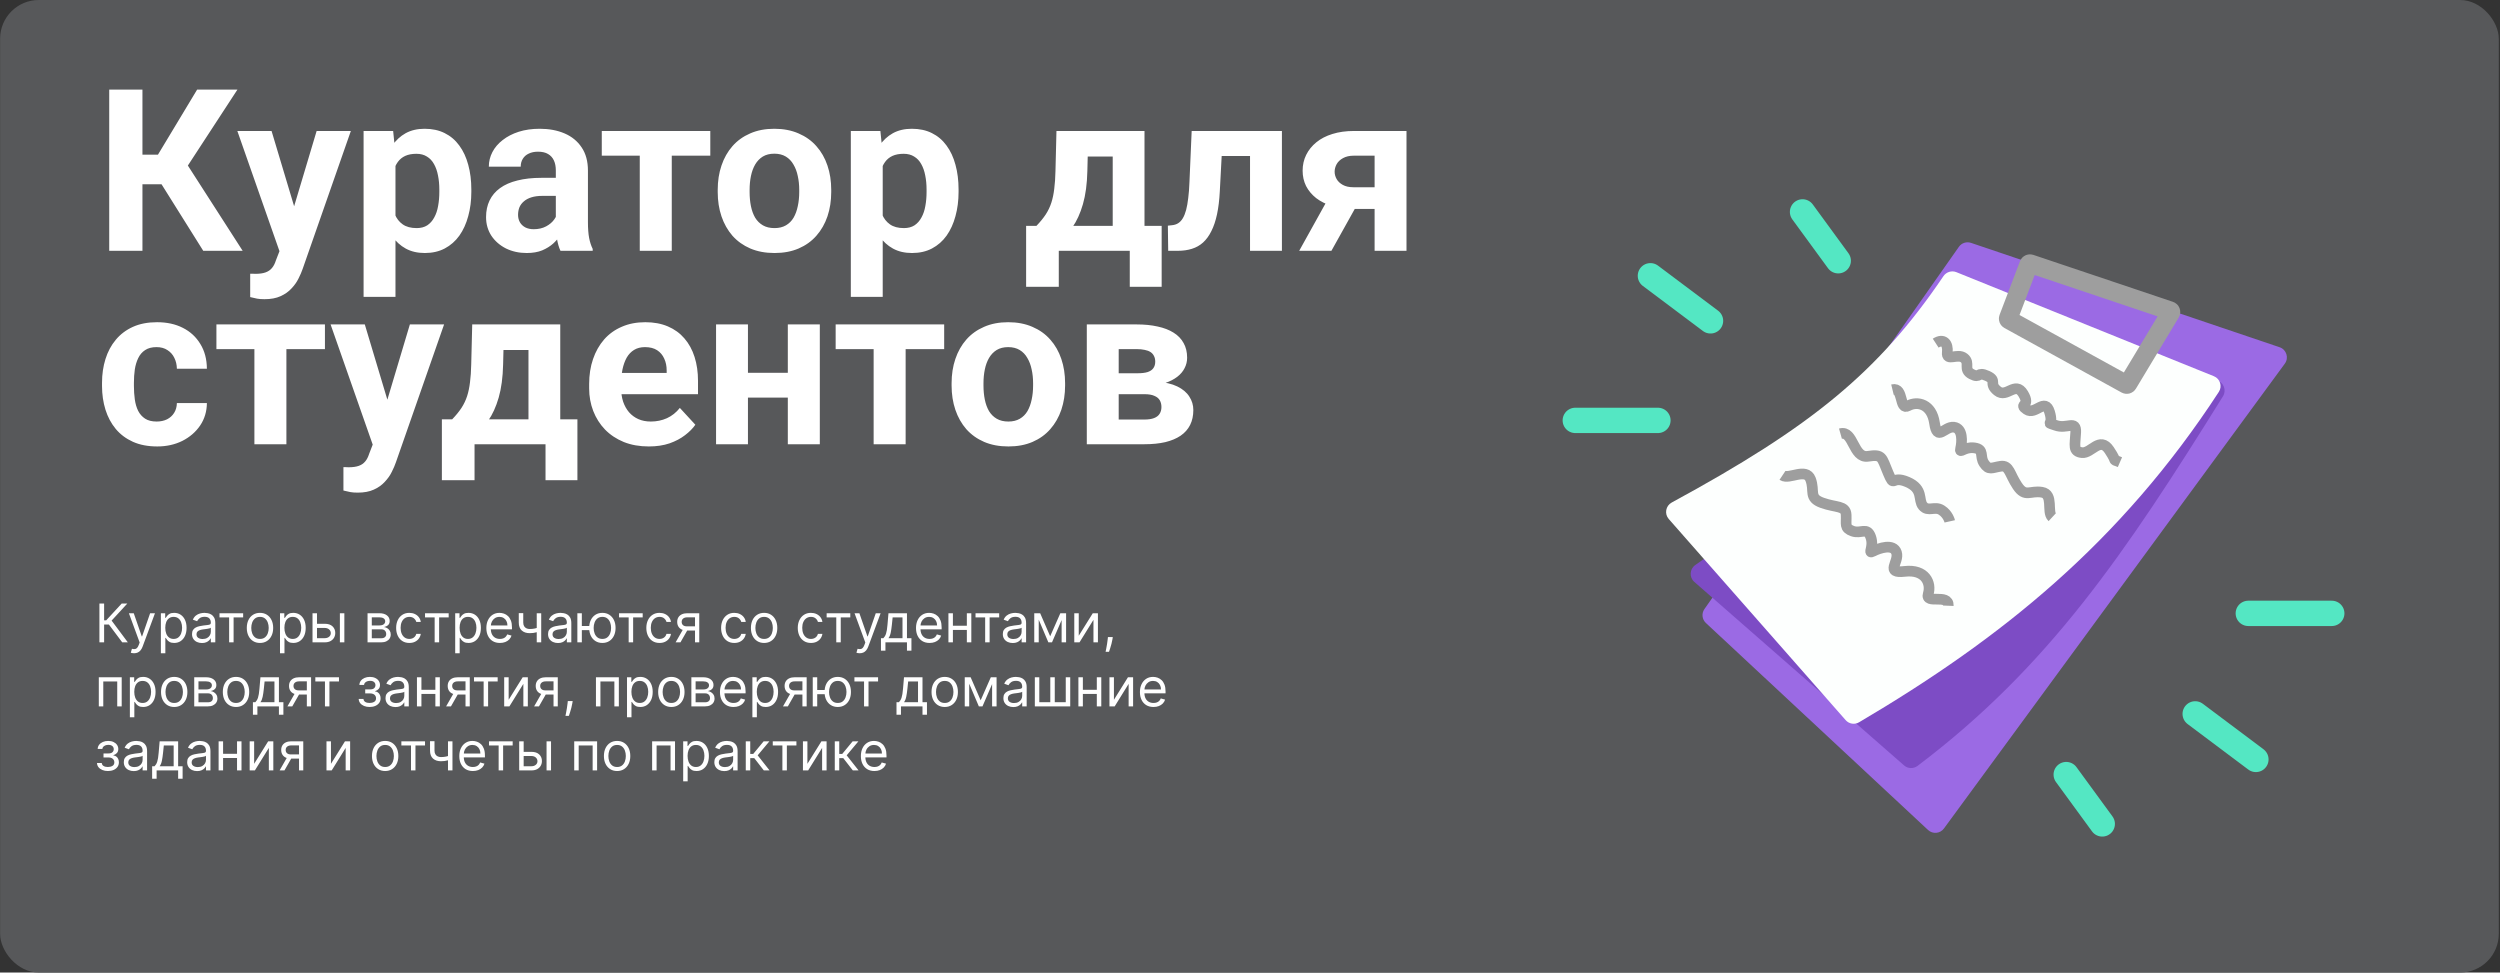 <svg width="1874" height="729" viewBox="0 0 1874 729" fill="none" xmlns="http://www.w3.org/2000/svg">
<rect x="0" y="0" width="1874" height="729" fill="#333333" stroke="none"/>
<rect x="0.078" width="1873" height="729" rx="29" fill="#57585A"/>
<path d="M106.776 67.141V188H81.874V67.141H106.776ZM177.997 67.141L131.679 138.112H101.215L98.061 115.949H118.397L147.782 67.141H177.997ZM152.348 188L118.48 133.962L135.746 116.198L181.898 188H152.348ZM213.524 177.873L237.348 98.186H262.997L226.889 201.53C226.114 203.799 225.062 206.234 223.734 208.835C222.462 211.436 220.718 213.898 218.505 216.223C216.347 218.602 213.607 220.539 210.287 222.033C207.022 223.527 203.01 224.274 198.251 224.274C195.982 224.274 194.128 224.136 192.689 223.859C191.251 223.583 189.535 223.195 187.543 222.697V205.183C188.152 205.183 188.788 205.183 189.452 205.183C190.116 205.238 190.753 205.266 191.361 205.266C194.516 205.266 197.089 204.906 199.081 204.187C201.073 203.467 202.678 202.36 203.896 200.866C205.113 199.427 206.081 197.546 206.801 195.222L213.524 177.873ZM203.563 98.186L223.07 163.264L226.474 188.581L210.204 190.324L177.914 98.186H203.563ZM296.449 115.451V222.531H272.543V98.186H294.706L296.449 115.451ZM353.31 142.097V143.84C353.31 150.37 352.535 156.429 350.985 162.019C349.491 167.608 347.278 172.478 344.345 176.628C341.412 180.723 337.759 183.933 333.388 186.257C329.071 188.526 324.091 189.66 318.446 189.66C312.968 189.66 308.209 188.553 304.169 186.34C300.129 184.126 296.726 181.027 293.959 177.043C291.247 173.003 289.062 168.327 287.401 163.015C285.741 157.702 284.468 152.002 283.583 145.915V141.35C284.468 134.82 285.741 128.843 287.401 123.42C289.062 117.941 291.247 113.21 293.959 109.226C296.726 105.186 300.102 102.059 304.086 99.846C308.126 97.632 312.857 96.525 318.28 96.525C323.98 96.525 328.988 97.605 333.305 99.763C337.676 101.921 341.329 105.02 344.262 109.06C347.25 113.099 349.491 117.914 350.985 123.503C352.535 129.092 353.31 135.29 353.31 142.097ZM329.32 143.84V142.097C329.32 138.278 328.988 134.764 328.324 131.555C327.715 128.29 326.719 125.44 325.336 123.005C324.008 120.57 322.237 118.688 320.023 117.36C317.865 115.977 315.237 115.285 312.138 115.285C308.873 115.285 306.078 115.811 303.754 116.862C301.485 117.914 299.631 119.436 298.192 121.428C296.754 123.42 295.674 125.799 294.955 128.566C294.236 131.333 293.793 134.46 293.627 137.946V149.484C293.904 153.579 294.678 157.259 295.951 160.524C297.224 163.734 299.188 166.28 301.845 168.161C304.501 170.043 307.987 170.983 312.304 170.983C315.458 170.983 318.114 170.292 320.272 168.908C322.431 167.469 324.174 165.505 325.502 163.015C326.885 160.524 327.854 157.647 328.407 154.382C329.016 151.117 329.32 147.603 329.32 143.84ZM416.645 167.746V127.736C416.645 124.859 416.174 122.396 415.233 120.349C414.293 118.246 412.826 116.613 410.834 115.451C408.897 114.289 406.379 113.708 403.28 113.708C400.624 113.708 398.327 114.178 396.391 115.119C394.454 116.005 392.96 117.305 391.908 119.021C390.857 120.681 390.331 122.645 390.331 124.914H366.425C366.425 121.096 367.31 117.471 369.081 114.04C370.852 110.609 373.425 107.593 376.801 104.992C380.176 102.336 384.188 100.261 388.837 98.767C393.541 97.272 398.798 96.525 404.608 96.525C411.581 96.525 417.779 97.688 423.202 100.012C428.625 102.336 432.886 105.822 435.985 110.471C439.14 115.119 440.717 120.93 440.717 127.902V166.335C440.717 171.26 441.021 175.3 441.63 178.454C442.239 181.553 443.124 184.265 444.286 186.589V188H420.131C418.969 185.565 418.083 182.521 417.475 178.869C416.921 175.161 416.645 171.454 416.645 167.746ZM419.799 133.298L419.965 146.828H406.601C403.446 146.828 400.707 147.188 398.383 147.907C396.059 148.627 394.149 149.65 392.655 150.979C391.161 152.251 390.054 153.745 389.335 155.461C388.671 157.176 388.339 159.058 388.339 161.105C388.339 163.153 388.809 165.007 389.75 166.667C390.691 168.272 392.047 169.545 393.817 170.485C395.588 171.371 397.663 171.813 400.043 171.813C403.64 171.813 406.767 171.094 409.423 169.655C412.079 168.216 414.127 166.446 415.565 164.343C417.06 162.24 417.834 160.248 417.89 158.366L424.198 168.493C423.313 170.762 422.095 173.114 420.546 175.549C419.052 177.984 417.143 180.28 414.818 182.438C412.494 184.541 409.7 186.285 406.435 187.668C403.17 188.996 399.296 189.66 394.813 189.66C389.114 189.66 383.939 188.526 379.291 186.257C374.698 183.933 371.046 180.751 368.334 176.711C365.678 172.616 364.35 167.967 364.35 162.766C364.35 158.062 365.235 153.884 367.006 150.231C368.777 146.579 371.378 143.508 374.809 141.018C378.295 138.472 382.639 136.563 387.841 135.29C393.043 133.962 399.075 133.298 405.937 133.298H419.799ZM503.554 98.186V188H479.564V98.186H503.554ZM532.44 98.186V116.696H451.093V98.186H532.44ZM538.002 144.006V142.263C538.002 135.677 538.943 129.618 540.824 124.084C542.706 118.495 545.445 113.653 549.042 109.558C552.639 105.463 557.066 102.281 562.323 100.012C567.58 97.688 573.612 96.525 580.419 96.525C587.226 96.525 593.285 97.688 598.598 100.012C603.91 102.281 608.365 105.463 611.962 109.558C615.614 113.653 618.381 118.495 620.263 124.084C622.144 129.618 623.085 135.677 623.085 142.263V144.006C623.085 150.536 622.144 156.595 620.263 162.185C618.381 167.718 615.614 172.561 611.962 176.711C608.365 180.806 603.938 183.988 598.681 186.257C593.424 188.526 587.392 189.66 580.585 189.66C573.778 189.66 567.719 188.526 562.406 186.257C557.149 183.988 552.694 180.806 549.042 176.711C545.445 172.561 542.706 167.718 540.824 162.185C538.943 156.595 538.002 150.536 538.002 144.006ZM561.908 142.263V144.006C561.908 147.769 562.24 151.283 562.904 154.548C563.568 157.813 564.62 160.69 566.059 163.181C567.553 165.616 569.49 167.525 571.869 168.908C574.249 170.292 577.154 170.983 580.585 170.983C583.905 170.983 586.755 170.292 589.135 168.908C591.514 167.525 593.424 165.616 594.862 163.181C596.301 160.69 597.353 157.813 598.017 154.548C598.736 151.283 599.096 147.769 599.096 144.006V142.263C599.096 138.61 598.736 135.179 598.017 131.97C597.353 128.705 596.273 125.827 594.779 123.337C593.34 120.791 591.431 118.799 589.052 117.36C586.672 115.922 583.795 115.202 580.419 115.202C577.043 115.202 574.166 115.922 571.786 117.36C569.462 118.799 567.553 120.791 566.059 123.337C564.62 125.827 563.568 128.705 562.904 131.97C562.24 135.179 561.908 138.61 561.908 142.263ZM661.684 115.451V222.531H637.777V98.186H659.94L661.684 115.451ZM718.544 142.097V143.84C718.544 150.37 717.769 156.429 716.22 162.019C714.726 167.608 712.512 172.478 709.579 176.628C706.646 180.723 702.994 183.933 698.622 186.257C694.306 188.526 689.325 189.66 683.681 189.66C678.202 189.66 673.443 188.553 669.403 186.34C665.364 184.126 661.96 181.027 659.193 177.043C656.482 173.003 654.296 168.327 652.636 163.015C650.976 157.702 649.703 152.002 648.817 145.915V141.35C649.703 134.82 650.976 128.843 652.636 123.42C654.296 117.941 656.482 113.21 659.193 109.226C661.96 105.186 665.336 102.059 669.32 99.846C673.36 97.632 678.091 96.525 683.515 96.525C689.215 96.525 694.223 97.605 698.539 99.763C702.911 101.921 706.563 105.02 709.496 109.06C712.484 113.099 714.726 117.914 716.22 123.503C717.769 129.092 718.544 135.29 718.544 142.097ZM694.555 143.84V142.097C694.555 138.278 694.223 134.764 693.559 131.555C692.95 128.29 691.954 125.44 690.57 123.005C689.242 120.57 687.471 118.688 685.258 117.36C683.1 115.977 680.471 115.285 677.372 115.285C674.107 115.285 671.312 115.811 668.988 116.862C666.719 117.914 664.866 119.436 663.427 121.428C661.988 123.42 660.909 125.799 660.189 128.566C659.47 131.333 659.027 134.46 658.861 137.946V149.484C659.138 153.579 659.913 157.259 661.186 160.524C662.458 163.734 664.423 166.28 667.079 168.161C669.735 170.043 673.222 170.983 677.538 170.983C680.692 170.983 683.349 170.292 685.507 168.908C687.665 167.469 689.408 165.505 690.736 163.015C692.12 160.524 693.088 157.647 693.642 154.382C694.25 151.117 694.555 147.603 694.555 143.84ZM791.923 98.186H815.829L815.082 128.234C814.861 137.863 813.754 146.136 811.762 153.054C809.77 159.971 807.113 165.782 803.793 170.485C800.473 175.189 796.682 178.952 792.421 181.774C788.215 184.541 783.788 186.617 779.14 188H774.657L774.408 169.572L776.898 169.323C779.721 166.39 782.045 163.54 783.871 160.773C785.697 157.951 787.108 154.991 788.104 151.892C789.101 148.793 789.82 145.334 790.263 141.516C790.761 137.697 791.065 133.27 791.176 128.234L791.923 98.186ZM798.397 98.186H857.914V188H834.091V117.36H798.397V98.186ZM769.179 169.323H870.78V214.978H846.874V188H793.666V214.978H769.179V169.323ZM943.412 98.186V116.945H899.252V98.186H943.412ZM960.927 98.186V188H937.021V98.186H960.927ZM893.275 98.186H916.767L914.359 143.508C914.027 149.982 913.336 155.682 912.284 160.607C911.233 165.533 909.822 169.738 908.051 173.225C906.335 176.711 904.26 179.561 901.825 181.774C899.446 183.933 896.651 185.51 893.441 186.506C890.287 187.502 886.801 188 882.982 188H875.678L875.429 169.157L878.5 168.825C880.271 168.659 881.82 168.161 883.148 167.331C884.532 166.446 885.694 165.201 886.635 163.596C887.631 161.936 888.461 159.86 889.125 157.37C889.789 154.825 890.315 151.836 890.702 148.405C891.145 144.974 891.449 141.018 891.615 136.535L893.275 98.186ZM998.778 143.176H1023.02L998.031 188H973.876L998.778 143.176ZM1014.88 98.186H1054.31V188H1030.4V116.696H1014.88C1011.62 116.696 1008.91 117.305 1006.75 118.522C1004.59 119.685 1002.98 121.206 1001.93 123.088C1000.94 124.914 1000.44 126.796 1000.44 128.732C1000.44 130.614 1000.94 132.44 1001.93 134.211C1002.93 135.982 1004.48 137.448 1006.58 138.61C1008.68 139.772 1011.31 140.354 1014.47 140.354H1039.29V156.623H1014.47C1008.55 156.623 1003.23 155.904 998.529 154.465C993.881 153.026 989.896 151.034 986.576 148.488C983.311 145.887 980.793 142.871 979.022 139.44C977.307 135.954 976.449 132.136 976.449 127.985C976.449 123.669 977.335 119.712 979.105 116.115C980.876 112.518 983.422 109.364 986.742 106.652C990.062 103.941 994.075 101.866 998.778 100.427C1003.54 98.933 1008.91 98.186 1014.88 98.186ZM117.401 315.983C120.334 315.983 122.935 315.43 125.204 314.323C127.473 313.161 129.244 311.556 130.517 309.509C131.845 307.406 132.536 304.943 132.592 302.121H155.087C155.032 308.43 153.344 314.047 150.023 318.972C146.703 323.841 142.248 327.688 136.659 330.51C131.07 333.277 124.817 334.66 117.899 334.66C110.927 334.66 104.84 333.498 99.638 331.174C94.491 328.85 90.203 325.64 86.772 321.545C83.341 317.395 80.767 312.58 79.052 307.102C77.336 301.568 76.478 295.646 76.478 289.338V286.931C76.478 280.567 77.336 274.646 79.052 269.167C80.767 263.633 83.341 258.819 86.772 254.724C90.203 250.573 94.491 247.336 99.638 245.012C104.784 242.688 110.816 241.525 117.733 241.525C125.093 241.525 131.54 242.937 137.074 245.759C142.663 248.581 147.035 252.621 150.189 257.878C153.399 263.08 155.032 269.25 155.087 276.389H132.592C132.536 273.4 131.9 270.689 130.683 268.254C129.521 265.819 127.805 263.882 125.536 262.443C123.323 260.949 120.583 260.202 117.318 260.202C113.832 260.202 110.982 260.949 108.769 262.443C106.555 263.882 104.84 265.874 103.622 268.42C102.405 270.91 101.547 273.76 101.049 276.97C100.606 280.124 100.385 283.444 100.385 286.931V289.338C100.385 292.824 100.606 296.172 101.049 299.382C101.492 302.591 102.322 305.441 103.539 307.932C104.812 310.422 106.555 312.386 108.769 313.825C110.982 315.264 113.86 315.983 117.401 315.983ZM214.687 243.186V333H190.697V243.186H214.687ZM243.573 243.186V261.696H162.226V243.186H243.573ZM283.417 322.873L307.24 243.186H332.89L296.781 346.53C296.007 348.799 294.955 351.234 293.627 353.835C292.354 356.436 290.611 358.898 288.397 361.223C286.239 363.602 283.5 365.539 280.18 367.033C276.915 368.527 272.903 369.274 268.144 369.274C265.875 369.274 264.021 369.136 262.582 368.859C261.143 368.583 259.428 368.195 257.436 367.697V350.183C258.044 350.183 258.681 350.183 259.345 350.183C260.009 350.238 260.645 350.266 261.254 350.266C264.408 350.266 266.981 349.906 268.974 349.187C270.966 348.467 272.571 347.36 273.788 345.866C275.006 344.427 275.974 342.546 276.693 340.222L283.417 322.873ZM273.456 243.186L292.963 308.264L296.366 333.581L280.097 335.324L247.807 243.186H273.456ZM353.974 243.186H377.88L377.133 273.234C376.911 282.863 375.805 291.136 373.812 298.054C371.82 304.971 369.164 310.782 365.844 315.485C362.523 320.189 358.733 323.952 354.472 326.774C350.266 329.541 345.839 331.617 341.19 333H336.708L336.459 314.572L338.949 314.323C341.771 311.39 344.096 308.54 345.922 305.773C347.748 302.951 349.159 299.991 350.155 296.892C351.151 293.793 351.871 290.334 352.313 286.516C352.812 282.697 353.116 278.27 353.227 273.234L353.974 243.186ZM360.448 243.186H419.965V333H396.142V262.36H360.448V243.186ZM331.229 314.323H432.831V359.978H408.925V333H355.717V359.978H331.229V314.323ZM486.371 334.66C479.398 334.66 473.145 333.553 467.611 331.34C462.077 329.071 457.374 325.944 453.5 321.96C449.682 317.976 446.749 313.355 444.701 308.098C442.654 302.785 441.63 297.141 441.63 291.164V287.844C441.63 281.037 442.598 274.812 444.535 269.167C446.472 263.522 449.239 258.625 452.836 254.475C456.488 250.324 460.915 247.142 466.117 244.929C471.319 242.66 477.185 241.525 483.715 241.525C490.079 241.525 495.723 242.577 500.648 244.68C505.574 246.783 509.696 249.771 513.017 253.645C516.392 257.518 518.938 262.167 520.653 267.59C522.369 272.958 523.227 278.934 523.227 285.52V295.48H451.84V279.543H499.735V277.717C499.735 274.396 499.127 271.436 497.909 268.835C496.747 266.179 494.976 264.076 492.597 262.526C490.217 260.977 487.174 260.202 483.466 260.202C480.312 260.202 477.6 260.894 475.331 262.277C473.062 263.661 471.208 265.598 469.77 268.088C468.386 270.578 467.335 273.511 466.615 276.887C465.951 280.207 465.619 283.859 465.619 287.844V291.164C465.619 294.761 466.117 298.081 467.113 301.125C468.165 304.169 469.631 306.797 471.513 309.011C473.45 311.224 475.774 312.94 478.485 314.157C481.252 315.375 484.379 315.983 487.865 315.983C492.182 315.983 496.194 315.153 499.901 313.493C503.664 311.778 506.902 309.204 509.613 305.773L521.234 318.391C519.353 321.102 516.78 323.703 513.515 326.193C510.305 328.684 506.431 330.731 501.894 332.336C497.356 333.885 492.182 334.66 486.371 334.66ZM598.349 279.46V298.054H552.694V279.46H598.349ZM560.663 243.186V333H536.757V243.186H560.663ZM614.535 243.186V333H590.546V243.186H614.535ZM678.866 243.186V333H654.877V243.186H678.866ZM707.753 243.186V261.696H626.405V243.186H707.753ZM713.314 289.006V287.263C713.314 280.677 714.255 274.618 716.137 269.084C718.018 263.495 720.757 258.653 724.354 254.558C727.951 250.463 732.379 247.281 737.636 245.012C742.893 242.688 748.925 241.525 755.731 241.525C762.538 241.525 768.598 242.688 773.91 245.012C779.223 247.281 783.677 250.463 787.274 254.558C790.927 258.653 793.694 263.495 795.575 269.084C797.457 274.618 798.397 280.677 798.397 287.263V289.006C798.397 295.536 797.457 301.595 795.575 307.185C793.694 312.718 790.927 317.561 787.274 321.711C783.677 325.806 779.25 328.988 773.993 331.257C768.736 333.526 762.704 334.66 755.897 334.66C749.091 334.66 743.031 333.526 737.719 331.257C732.462 328.988 728.007 325.806 724.354 321.711C720.757 317.561 718.018 312.718 716.137 307.185C714.255 301.595 713.314 295.536 713.314 289.006ZM737.221 287.263V289.006C737.221 292.769 737.553 296.283 738.217 299.548C738.881 302.813 739.932 305.69 741.371 308.181C742.865 310.616 744.802 312.525 747.182 313.908C749.561 315.292 752.466 315.983 755.897 315.983C759.218 315.983 762.068 315.292 764.447 313.908C766.827 312.525 768.736 310.616 770.175 308.181C771.614 305.69 772.665 302.813 773.329 299.548C774.049 296.283 774.408 292.769 774.408 289.006V287.263C774.408 283.61 774.049 280.179 773.329 276.97C772.665 273.705 771.586 270.827 770.092 268.337C768.653 265.791 766.744 263.799 764.364 262.36C761.985 260.922 759.107 260.202 755.731 260.202C752.356 260.202 749.478 260.922 747.099 262.36C744.774 263.799 742.865 265.791 741.371 268.337C739.932 270.827 738.881 273.705 738.217 276.97C737.553 280.179 737.221 283.61 737.221 287.263ZM857.831 295.48H829.691L829.525 279.792H852.768C855.867 279.792 858.384 279.488 860.321 278.879C862.258 278.215 863.669 277.246 864.555 275.974C865.495 274.646 865.966 273.041 865.966 271.159C865.966 269.499 865.661 268.088 865.053 266.926C864.499 265.708 863.642 264.712 862.479 263.938C861.317 263.163 859.851 262.609 858.08 262.277C856.365 261.89 854.345 261.696 852.021 261.696H838.573V333H814.667V243.186H852.021C857.886 243.186 863.144 243.711 867.792 244.763C872.44 245.759 876.397 247.281 879.662 249.328C882.982 251.376 885.5 253.977 887.216 257.131C888.987 260.23 889.872 263.91 889.872 268.171C889.872 270.938 889.236 273.539 887.963 275.974C886.745 278.409 884.919 280.567 882.484 282.448C880.049 284.33 877.034 285.879 873.437 287.097C869.895 288.259 865.8 288.978 861.151 289.255L857.831 295.48ZM857.831 333H823.798L832.016 314.489H857.831C860.764 314.489 863.171 314.13 865.053 313.41C866.934 312.691 868.318 311.639 869.203 310.256C870.144 308.817 870.614 307.102 870.614 305.109C870.614 303.173 870.199 301.485 869.369 300.046C868.539 298.607 867.183 297.5 865.302 296.726C863.476 295.896 860.985 295.48 857.831 295.48H835.502L835.668 279.792H861.068L866.879 286.101C873.188 286.488 878.389 287.678 882.484 289.67C886.579 291.662 889.595 294.208 891.532 297.307C893.524 300.35 894.521 303.698 894.521 307.351C894.521 311.612 893.718 315.347 892.113 318.557C890.508 321.766 888.129 324.45 884.975 326.608C881.876 328.711 878.057 330.316 873.52 331.423C868.982 332.474 863.752 333 857.831 333Z" fill="white"/>
<path d="M91.625 481.5L81.625 468.148H78.046V481.5H74.523V452.409H78.046V465.023H79.579L91.227 452.409H95.432L83.671 465.193L95.829 481.5H91.625ZM100.485 489.682C99.917 489.682 99.41 489.634 98.965 489.54C98.52 489.455 98.212 489.369 98.042 489.284L98.894 486.33C99.709 486.538 100.428 486.614 101.053 486.557C101.678 486.5 102.232 486.221 102.715 485.719C103.208 485.226 103.657 484.426 104.065 483.318L104.69 481.614L96.621 459.682H100.258L106.281 477.068H106.508L112.531 459.682H116.167L106.906 484.682C106.489 485.809 105.973 486.741 105.357 487.48C104.742 488.228 104.027 488.782 103.212 489.142C102.407 489.502 101.498 489.682 100.485 489.682ZM120.592 489.682V459.682H123.83V463.148H124.228C124.474 462.769 124.815 462.286 125.251 461.699C125.696 461.102 126.33 460.572 127.154 460.108C127.987 459.634 129.114 459.398 130.535 459.398C132.372 459.398 133.991 459.857 135.393 460.776C136.794 461.694 137.888 462.996 138.674 464.682C139.46 466.367 139.853 468.356 139.853 470.648C139.853 472.958 139.46 474.961 138.674 476.656C137.888 478.342 136.799 479.649 135.407 480.577C134.015 481.495 132.41 481.955 130.592 481.955C129.19 481.955 128.068 481.723 127.225 481.259C126.382 480.785 125.734 480.25 125.279 479.653C124.825 479.047 124.474 478.545 124.228 478.148H123.944V489.682H120.592ZM123.887 470.591C123.887 472.239 124.129 473.692 124.612 474.952C125.094 476.202 125.8 477.182 126.728 477.892C127.656 478.593 128.792 478.943 130.137 478.943C131.539 478.943 132.708 478.574 133.646 477.835C134.593 477.087 135.303 476.083 135.776 474.824C136.259 473.555 136.501 472.144 136.501 470.591C136.501 469.057 136.264 467.674 135.79 466.443C135.326 465.203 134.621 464.223 133.674 463.503C132.737 462.774 131.558 462.409 130.137 462.409C128.773 462.409 127.628 462.755 126.7 463.446C125.772 464.128 125.071 465.084 124.597 466.315C124.124 467.537 123.887 468.962 123.887 470.591ZM151.387 482.011C150.004 482.011 148.75 481.751 147.623 481.23C146.496 480.7 145.601 479.938 144.938 478.943C144.275 477.939 143.944 476.727 143.944 475.307C143.944 474.057 144.19 473.044 144.683 472.267C145.175 471.481 145.833 470.866 146.657 470.42C147.481 469.975 148.39 469.644 149.384 469.426C150.388 469.199 151.397 469.019 152.41 468.886C153.736 468.716 154.81 468.588 155.634 468.503C156.468 468.408 157.074 468.252 157.452 468.034C157.841 467.816 158.035 467.437 158.035 466.898V466.784C158.035 465.383 157.651 464.294 156.884 463.517C156.127 462.741 154.976 462.352 153.433 462.352C151.832 462.352 150.577 462.703 149.668 463.403C148.759 464.104 148.12 464.852 147.751 465.648L144.569 464.511C145.137 463.186 145.895 462.153 146.842 461.415C147.798 460.667 148.84 460.146 149.967 459.852C151.103 459.549 152.22 459.398 153.319 459.398C154.02 459.398 154.825 459.483 155.734 459.653C156.652 459.814 157.538 460.151 158.39 460.662C159.252 461.173 159.967 461.945 160.535 462.977C161.103 464.009 161.387 465.392 161.387 467.125V481.5H158.035V478.545H157.864C157.637 479.019 157.258 479.526 156.728 480.065C156.198 480.605 155.492 481.064 154.612 481.443C153.731 481.822 152.656 482.011 151.387 482.011ZM151.898 479C153.224 479 154.342 478.74 155.251 478.219C156.169 477.698 156.861 477.026 157.325 476.202C157.798 475.378 158.035 474.511 158.035 473.602V470.534C157.893 470.705 157.58 470.861 157.097 471.003C156.624 471.135 156.075 471.254 155.45 471.358C154.834 471.453 154.233 471.538 153.646 471.614C153.068 471.68 152.599 471.737 152.239 471.784C151.368 471.898 150.554 472.082 149.796 472.338C149.048 472.584 148.442 472.958 147.978 473.46C147.523 473.953 147.296 474.625 147.296 475.477C147.296 476.642 147.727 477.523 148.589 478.119C149.46 478.706 150.563 479 151.898 479ZM164.537 462.807V459.682H182.264V462.807H175.105V481.5H171.753V462.807H164.537ZM194.885 481.955C192.915 481.955 191.187 481.486 189.7 480.548C188.223 479.611 187.068 478.299 186.234 476.614C185.411 474.928 184.999 472.958 184.999 470.705C184.999 468.432 185.411 466.448 186.234 464.753C187.068 463.058 188.223 461.741 189.7 460.804C191.187 459.866 192.915 459.398 194.885 459.398C196.855 459.398 198.578 459.866 200.055 460.804C201.542 461.741 202.697 463.058 203.521 464.753C204.355 466.448 204.771 468.432 204.771 470.705C204.771 472.958 204.355 474.928 203.521 476.614C202.697 478.299 201.542 479.611 200.055 480.548C198.578 481.486 196.855 481.955 194.885 481.955ZM194.885 478.943C196.381 478.943 197.612 478.56 198.578 477.793C199.544 477.026 200.259 476.017 200.723 474.767C201.187 473.517 201.419 472.163 201.419 470.705C201.419 469.246 201.187 467.887 200.723 466.628C200.259 465.368 199.544 464.35 198.578 463.574C197.612 462.797 196.381 462.409 194.885 462.409C193.389 462.409 192.158 462.797 191.192 463.574C190.226 464.35 189.511 465.368 189.047 466.628C188.583 467.887 188.351 469.246 188.351 470.705C188.351 472.163 188.583 473.517 189.047 474.767C189.511 476.017 190.226 477.026 191.192 477.793C192.158 478.56 193.389 478.943 194.885 478.943ZM209.888 489.682V459.682H213.127V463.148H213.525C213.771 462.769 214.112 462.286 214.548 461.699C214.993 461.102 215.627 460.572 216.451 460.108C217.284 459.634 218.411 459.398 219.832 459.398C221.669 459.398 223.288 459.857 224.69 460.776C226.091 461.694 227.185 462.996 227.971 464.682C228.757 466.367 229.15 468.356 229.15 470.648C229.15 472.958 228.757 474.961 227.971 476.656C227.185 478.342 226.096 479.649 224.704 480.577C223.312 481.495 221.707 481.955 219.888 481.955C218.487 481.955 217.365 481.723 216.522 481.259C215.679 480.785 215.031 480.25 214.576 479.653C214.121 479.047 213.771 478.545 213.525 478.148H213.241V489.682H209.888ZM213.184 470.591C213.184 472.239 213.425 473.692 213.908 474.952C214.391 476.202 215.097 477.182 216.025 477.892C216.953 478.593 218.089 478.943 219.434 478.943C220.835 478.943 222.005 478.574 222.942 477.835C223.889 477.087 224.6 476.083 225.073 474.824C225.556 473.555 225.798 472.144 225.798 470.591C225.798 469.057 225.561 467.674 225.087 466.443C224.623 465.203 223.918 464.223 222.971 463.503C222.033 462.774 220.854 462.409 219.434 462.409C218.07 462.409 216.924 462.755 215.996 463.446C215.068 464.128 214.368 465.084 213.894 466.315C213.421 467.537 213.184 468.962 213.184 470.591ZM237.161 467.58H243.411C245.968 467.58 247.924 468.228 249.278 469.526C250.632 470.823 251.309 472.466 251.309 474.455C251.309 475.761 251.006 476.95 250.4 478.02C249.794 479.08 248.904 479.928 247.729 480.562C246.555 481.188 245.116 481.5 243.411 481.5H234.263V459.682H237.616V478.375H243.411C244.737 478.375 245.826 478.025 246.678 477.324C247.531 476.623 247.957 475.723 247.957 474.625C247.957 473.47 247.531 472.527 246.678 471.798C245.826 471.069 244.737 470.705 243.411 470.705H237.161V467.58ZM254.775 481.5V459.682H258.127V481.5H254.775ZM275.513 481.5V459.682H284.434C286.782 459.682 288.648 460.212 290.031 461.273C291.413 462.333 292.104 463.735 292.104 465.477C292.104 466.803 291.711 467.83 290.925 468.56C290.139 469.279 289.131 469.767 287.9 470.023C288.705 470.136 289.486 470.42 290.244 470.875C291.011 471.33 291.645 471.955 292.147 472.75C292.649 473.536 292.9 474.502 292.9 475.648C292.9 476.765 292.616 477.764 292.048 478.645C291.479 479.526 290.665 480.222 289.604 480.733C288.544 481.244 287.275 481.5 285.798 481.5H275.513ZM278.695 478.432H285.798C286.953 478.432 287.857 478.157 288.511 477.608C289.164 477.059 289.491 476.311 289.491 475.364C289.491 474.237 289.164 473.351 288.511 472.707C287.857 472.054 286.953 471.727 285.798 471.727H278.695V478.432ZM278.695 468.83H284.434C285.334 468.83 286.105 468.706 286.749 468.46C287.393 468.205 287.886 467.845 288.227 467.381C288.577 466.907 288.752 466.348 288.752 465.705C288.752 464.786 288.369 464.066 287.602 463.545C286.835 463.015 285.779 462.75 284.434 462.75H278.695V468.83ZM306.838 481.955C304.793 481.955 303.031 481.472 301.554 480.506C300.077 479.54 298.94 478.209 298.145 476.514C297.349 474.819 296.952 472.883 296.952 470.705C296.952 468.489 297.359 466.533 298.173 464.838C298.997 463.134 300.143 461.803 301.611 460.847C303.088 459.881 304.812 459.398 306.781 459.398C308.315 459.398 309.698 459.682 310.929 460.25C312.16 460.818 313.169 461.614 313.955 462.636C314.741 463.659 315.228 464.852 315.418 466.216H312.065C311.81 465.222 311.241 464.341 310.361 463.574C309.49 462.797 308.315 462.409 306.838 462.409C305.531 462.409 304.385 462.75 303.401 463.432C302.425 464.104 301.663 465.056 301.114 466.287C300.574 467.509 300.304 468.943 300.304 470.591C300.304 472.277 300.569 473.744 301.099 474.994C301.639 476.244 302.397 477.215 303.372 477.906C304.357 478.598 305.512 478.943 306.838 478.943C307.709 478.943 308.5 478.792 309.21 478.489C309.92 478.186 310.522 477.75 311.014 477.182C311.507 476.614 311.857 475.932 312.065 475.136H315.418C315.228 476.424 314.759 477.584 314.011 478.616C313.273 479.639 312.293 480.454 311.071 481.06C309.859 481.656 308.448 481.955 306.838 481.955ZM318.599 462.807V459.682H336.327V462.807H329.168V481.5H325.815V462.807H318.599ZM341.217 489.682V459.682H344.455V463.148H344.853C345.099 462.769 345.44 462.286 345.876 461.699C346.321 461.102 346.955 460.572 347.779 460.108C348.612 459.634 349.739 459.398 351.16 459.398C352.997 459.398 354.616 459.857 356.018 460.776C357.419 461.694 358.513 462.996 359.299 464.682C360.085 466.367 360.478 468.356 360.478 470.648C360.478 472.958 360.085 474.961 359.299 476.656C358.513 478.342 357.424 479.649 356.032 480.577C354.64 481.495 353.035 481.955 351.217 481.955C349.815 481.955 348.693 481.723 347.85 481.259C347.007 480.785 346.359 480.25 345.904 479.653C345.45 479.047 345.099 478.545 344.853 478.148H344.569V489.682H341.217ZM344.512 470.591C344.512 472.239 344.754 473.692 345.237 474.952C345.719 476.202 346.425 477.182 347.353 477.892C348.281 478.593 349.417 478.943 350.762 478.943C352.164 478.943 353.333 478.574 354.271 477.835C355.218 477.087 355.928 476.083 356.401 474.824C356.884 473.555 357.126 472.144 357.126 470.591C357.126 469.057 356.889 467.674 356.415 466.443C355.951 465.203 355.246 464.223 354.299 463.503C353.362 462.774 352.183 462.409 350.762 462.409C349.398 462.409 348.253 462.755 347.325 463.446C346.397 464.128 345.696 465.084 345.222 466.315C344.749 467.537 344.512 468.962 344.512 470.591ZM374.739 481.955C372.637 481.955 370.824 481.491 369.299 480.562C367.784 479.625 366.614 478.318 365.79 476.642C364.976 474.956 364.569 472.996 364.569 470.761C364.569 468.527 364.976 466.557 365.79 464.852C366.614 463.138 367.76 461.803 369.228 460.847C370.705 459.881 372.429 459.398 374.398 459.398C375.535 459.398 376.657 459.587 377.765 459.966C378.873 460.345 379.881 460.96 380.79 461.812C381.7 462.655 382.424 463.773 382.964 465.165C383.504 466.557 383.773 468.271 383.773 470.307V471.727H366.955V468.83H380.364C380.364 467.598 380.118 466.5 379.626 465.534C379.143 464.568 378.451 463.806 377.552 463.247C376.662 462.688 375.611 462.409 374.398 462.409C373.063 462.409 371.908 462.741 370.933 463.403C369.967 464.057 369.223 464.909 368.702 465.96C368.182 467.011 367.921 468.138 367.921 469.341V471.273C367.921 472.92 368.205 474.317 368.773 475.463C369.351 476.599 370.151 477.466 371.174 478.062C372.197 478.65 373.385 478.943 374.739 478.943C375.62 478.943 376.415 478.82 377.126 478.574C377.845 478.318 378.466 477.939 378.987 477.438C379.507 476.926 379.91 476.292 380.194 475.534L383.433 476.443C383.092 477.542 382.519 478.508 381.714 479.341C380.909 480.165 379.915 480.809 378.731 481.273C377.547 481.727 376.217 481.955 374.739 481.955ZM405.691 459.682V481.5H402.339V459.682H405.691ZM404.384 470.08V473.205C403.627 473.489 402.874 473.74 402.126 473.957C401.378 474.166 400.592 474.331 399.768 474.455C398.944 474.568 398.04 474.625 397.055 474.625C394.583 474.625 392.599 473.957 391.103 472.622C389.616 471.287 388.873 469.284 388.873 466.614V459.625H392.225V466.614C392.225 467.731 392.438 468.65 392.864 469.369C393.29 470.089 393.868 470.624 394.597 470.974C395.326 471.325 396.146 471.5 397.055 471.5C398.475 471.5 399.758 471.372 400.904 471.116C402.059 470.851 403.219 470.506 404.384 470.08ZM418.262 482.011C416.879 482.011 415.625 481.751 414.498 481.23C413.371 480.7 412.476 479.938 411.813 478.943C411.15 477.939 410.819 476.727 410.819 475.307C410.819 474.057 411.065 473.044 411.558 472.267C412.05 471.481 412.708 470.866 413.532 470.42C414.356 469.975 415.265 469.644 416.259 469.426C417.263 469.199 418.272 469.019 419.285 468.886C420.611 468.716 421.685 468.588 422.509 468.503C423.343 468.408 423.949 468.252 424.327 468.034C424.716 467.816 424.91 467.437 424.91 466.898V466.784C424.91 465.383 424.526 464.294 423.759 463.517C423.002 462.741 421.851 462.352 420.308 462.352C418.707 462.352 417.452 462.703 416.543 463.403C415.634 464.104 414.995 464.852 414.626 465.648L411.444 464.511C412.012 463.186 412.77 462.153 413.717 461.415C414.673 460.667 415.715 460.146 416.842 459.852C417.978 459.549 419.095 459.398 420.194 459.398C420.895 459.398 421.7 459.483 422.609 459.653C423.527 459.814 424.413 460.151 425.265 460.662C426.127 461.173 426.842 461.945 427.41 462.977C427.978 464.009 428.262 465.392 428.262 467.125V481.5H424.91V478.545H424.739C424.512 479.019 424.133 479.526 423.603 480.065C423.073 480.605 422.367 481.064 421.487 481.443C420.606 481.822 419.531 482.011 418.262 482.011ZM418.773 479C420.099 479 421.217 478.74 422.126 478.219C423.044 477.698 423.736 477.026 424.2 476.202C424.673 475.378 424.91 474.511 424.91 473.602V470.534C424.768 470.705 424.455 470.861 423.972 471.003C423.499 471.135 422.95 471.254 422.325 471.358C421.709 471.453 421.108 471.538 420.521 471.614C419.943 471.68 419.474 471.737 419.114 471.784C418.243 471.898 417.429 472.082 416.671 472.338C415.923 472.584 415.317 472.958 414.853 473.46C414.398 473.953 414.171 474.625 414.171 475.477C414.171 476.642 414.602 477.523 415.464 478.119C416.335 478.706 417.438 479 418.773 479ZM444.835 469.227V472.352H433.301V469.227H444.835ZM436.142 459.682V481.5H432.79V459.682H436.142ZM451.54 481.955C449.57 481.955 447.842 481.486 446.355 480.548C444.878 479.611 443.723 478.299 442.889 476.614C442.065 474.928 441.653 472.958 441.653 470.705C441.653 468.432 442.065 466.448 442.889 464.753C443.723 463.058 444.878 461.741 446.355 460.804C447.842 459.866 449.57 459.398 451.54 459.398C453.509 459.398 455.233 459.866 456.71 460.804C458.197 461.741 459.352 463.058 460.176 464.753C461.009 466.448 461.426 468.432 461.426 470.705C461.426 472.958 461.009 474.928 460.176 476.614C459.352 478.299 458.197 479.611 456.71 480.548C455.233 481.486 453.509 481.955 451.54 481.955ZM451.54 478.943C453.036 478.943 454.267 478.56 455.233 477.793C456.199 477.026 456.914 476.017 457.378 474.767C457.842 473.517 458.074 472.163 458.074 470.705C458.074 469.246 457.842 467.887 457.378 466.628C456.914 465.368 456.199 464.35 455.233 463.574C454.267 462.797 453.036 462.409 451.54 462.409C450.044 462.409 448.813 462.797 447.847 463.574C446.881 464.35 446.166 465.368 445.702 466.628C445.238 467.887 445.006 469.246 445.006 470.705C445.006 472.163 445.238 473.517 445.702 474.767C446.166 476.017 446.881 477.026 447.847 477.793C448.813 478.56 450.044 478.943 451.54 478.943ZM464.029 462.807V459.682H481.756V462.807H474.597V481.5H471.245V462.807H464.029ZM494.377 481.955C492.332 481.955 490.57 481.472 489.093 480.506C487.616 479.54 486.479 478.209 485.684 476.514C484.888 474.819 484.491 472.883 484.491 470.705C484.491 468.489 484.898 466.533 485.712 464.838C486.536 463.134 487.682 461.803 489.15 460.847C490.627 459.881 492.351 459.398 494.32 459.398C495.854 459.398 497.237 459.682 498.468 460.25C499.699 460.818 500.708 461.614 501.494 462.636C502.28 463.659 502.767 464.852 502.957 466.216H499.604C499.349 465.222 498.781 464.341 497.9 463.574C497.029 462.797 495.854 462.409 494.377 462.409C493.07 462.409 491.924 462.75 490.94 463.432C489.964 464.104 489.202 465.056 488.653 466.287C488.113 467.509 487.843 468.943 487.843 470.591C487.843 472.277 488.108 473.744 488.638 474.994C489.178 476.244 489.936 477.215 490.911 477.906C491.896 478.598 493.051 478.943 494.377 478.943C495.248 478.943 496.039 478.792 496.749 478.489C497.46 478.186 498.061 477.75 498.553 477.182C499.046 476.614 499.396 475.932 499.604 475.136H502.957C502.767 476.424 502.299 477.584 501.55 478.616C500.812 479.639 499.832 480.454 498.61 481.06C497.398 481.656 495.987 481.955 494.377 481.955ZM520.982 481.5V462.75H515.187C513.88 462.75 512.853 463.053 512.104 463.659C511.356 464.265 510.982 465.098 510.982 466.159C510.982 467.201 511.318 468.02 511.991 468.616C512.673 469.213 513.605 469.511 514.789 469.511H521.835V472.636H514.789C513.312 472.636 512.038 472.376 510.968 471.855C509.898 471.334 509.074 470.591 508.496 469.625C507.919 468.65 507.63 467.494 507.63 466.159C507.63 464.814 507.933 463.659 508.539 462.693C509.145 461.727 510.012 460.984 511.138 460.463C512.275 459.942 513.624 459.682 515.187 459.682H524.164V481.5H520.982ZM506.437 481.5L512.63 470.648H516.266L510.073 481.5H506.437ZM550.432 481.955C548.386 481.955 546.625 481.472 545.148 480.506C543.67 479.54 542.534 478.209 541.739 476.514C540.943 474.819 540.545 472.883 540.545 470.705C540.545 468.489 540.953 466.533 541.767 464.838C542.591 463.134 543.737 461.803 545.205 460.847C546.682 459.881 548.405 459.398 550.375 459.398C551.909 459.398 553.292 459.682 554.523 460.25C555.754 460.818 556.762 461.614 557.548 462.636C558.334 463.659 558.822 464.852 559.011 466.216H555.659C555.403 465.222 554.835 464.341 553.955 463.574C553.083 462.797 551.909 462.409 550.432 462.409C549.125 462.409 547.979 462.75 546.994 463.432C546.019 464.104 545.257 465.056 544.707 466.287C544.168 467.509 543.898 468.943 543.898 470.591C543.898 472.277 544.163 473.744 544.693 474.994C545.233 476.244 545.991 477.215 546.966 477.906C547.951 478.598 549.106 478.943 550.432 478.943C551.303 478.943 552.094 478.792 552.804 478.489C553.514 478.186 554.116 477.75 554.608 477.182C555.1 476.614 555.451 475.932 555.659 475.136H559.011C558.822 476.424 558.353 477.584 557.605 478.616C556.866 479.639 555.886 480.454 554.665 481.06C553.453 481.656 552.042 481.955 550.432 481.955ZM572.776 481.955C570.806 481.955 569.078 481.486 567.591 480.548C566.114 479.611 564.958 478.299 564.125 476.614C563.301 474.928 562.889 472.958 562.889 470.705C562.889 468.432 563.301 466.448 564.125 464.753C564.958 463.058 566.114 461.741 567.591 460.804C569.078 459.866 570.806 459.398 572.776 459.398C574.745 459.398 576.469 459.866 577.946 460.804C579.433 461.741 580.588 463.058 581.412 464.753C582.245 466.448 582.662 468.432 582.662 470.705C582.662 472.958 582.245 474.928 581.412 476.614C580.588 478.299 579.433 479.611 577.946 480.548C576.469 481.486 574.745 481.955 572.776 481.955ZM572.776 478.943C574.272 478.943 575.503 478.56 576.469 477.793C577.435 477.026 578.15 476.017 578.614 474.767C579.078 473.517 579.31 472.163 579.31 470.705C579.31 469.246 579.078 467.887 578.614 466.628C578.15 465.368 577.435 464.35 576.469 463.574C575.503 462.797 574.272 462.409 572.776 462.409C571.279 462.409 570.048 462.797 569.082 463.574C568.116 464.35 567.402 465.368 566.938 466.628C566.473 467.887 566.241 469.246 566.241 470.705C566.241 472.163 566.473 473.517 566.938 474.767C567.402 476.017 568.116 477.026 569.082 477.793C570.048 478.56 571.279 478.943 572.776 478.943ZM607.893 481.955C605.847 481.955 604.086 481.472 602.609 480.506C601.131 479.54 599.995 478.209 599.2 476.514C598.404 474.819 598.006 472.883 598.006 470.705C598.006 468.489 598.414 466.533 599.228 464.838C600.052 463.134 601.198 461.803 602.665 460.847C604.143 459.881 605.866 459.398 607.836 459.398C609.37 459.398 610.753 459.682 611.984 460.25C613.215 460.818 614.223 461.614 615.009 462.636C615.795 463.659 616.283 464.852 616.472 466.216H613.12C612.864 465.222 612.296 464.341 611.415 463.574C610.544 462.797 609.37 462.409 607.893 462.409C606.586 462.409 605.44 462.75 604.455 463.432C603.48 464.104 602.718 465.056 602.168 466.287C601.629 467.509 601.359 468.943 601.359 470.591C601.359 472.277 601.624 473.744 602.154 474.994C602.694 476.244 603.451 477.215 604.427 477.906C605.412 478.598 606.567 478.943 607.893 478.943C608.764 478.943 609.555 478.792 610.265 478.489C610.975 478.186 611.576 477.75 612.069 477.182C612.561 476.614 612.912 475.932 613.12 475.136H616.472C616.283 476.424 615.814 477.584 615.066 478.616C614.327 479.639 613.347 480.454 612.126 481.06C610.914 481.656 609.503 481.955 607.893 481.955ZM619.654 462.807V459.682H637.381V462.807H630.222V481.5H626.87V462.807H619.654ZM644.43 489.682C643.862 489.682 643.356 489.634 642.911 489.54C642.465 489.455 642.158 489.369 641.987 489.284L642.839 486.33C643.654 486.538 644.374 486.614 644.999 486.557C645.624 486.5 646.178 486.221 646.661 485.719C647.153 485.226 647.603 484.426 648.01 483.318L648.635 481.614L640.567 459.682H644.203L650.226 477.068H650.453L656.476 459.682H660.112L650.851 484.682C650.434 485.809 649.918 486.741 649.303 487.48C648.687 488.228 647.972 488.782 647.158 489.142C646.353 489.502 645.444 489.682 644.43 489.682ZM660.371 487.75V478.375H662.19C662.635 477.911 663.018 477.409 663.34 476.869C663.662 476.33 663.942 475.69 664.178 474.952C664.424 474.204 664.633 473.295 664.803 472.224C664.974 471.145 665.125 469.843 665.258 468.318L665.996 459.682H679.86V478.375H683.212V487.75H679.86V481.5H663.724V487.75H660.371ZM665.996 478.375H676.508V462.807H669.121L668.553 468.318C668.317 470.6 668.023 472.594 667.673 474.298C667.322 476.003 666.763 477.362 665.996 478.375ZM696.81 481.955C694.707 481.955 692.894 481.491 691.369 480.562C689.854 479.625 688.685 478.318 687.861 476.642C687.046 474.956 686.639 472.996 686.639 470.761C686.639 468.527 687.046 466.557 687.861 464.852C688.685 463.138 689.83 461.803 691.298 460.847C692.776 459.881 694.499 459.398 696.469 459.398C697.605 459.398 698.727 459.587 699.835 459.966C700.943 460.345 701.952 460.96 702.861 461.812C703.77 462.655 704.494 463.773 705.034 465.165C705.574 466.557 705.844 468.271 705.844 470.307V471.727H689.026V468.83H702.435C702.435 467.598 702.188 466.5 701.696 465.534C701.213 464.568 700.522 463.806 699.622 463.247C698.732 462.688 697.681 462.409 696.469 462.409C695.134 462.409 693.978 462.741 693.003 463.403C692.037 464.057 691.294 464.909 690.773 465.96C690.252 467.011 689.991 468.138 689.991 469.341V471.273C689.991 472.92 690.276 474.317 690.844 475.463C691.421 476.599 692.222 477.466 693.244 478.062C694.267 478.65 695.455 478.943 696.81 478.943C697.69 478.943 698.486 478.82 699.196 478.574C699.916 478.318 700.536 477.939 701.057 477.438C701.578 476.926 701.98 476.292 702.264 475.534L705.503 476.443C705.162 477.542 704.589 478.508 703.784 479.341C702.979 480.165 701.985 480.809 700.801 481.273C699.617 481.727 698.287 481.955 696.81 481.955ZM725.545 469.057V472.182H713.5V469.057H725.545ZM714.295 459.682V481.5H710.943V459.682H714.295ZM728.102 459.682V481.5H724.75V459.682H728.102ZM731.256 462.807V459.682H748.983V462.807H741.824V481.5H738.472V462.807H731.256ZM759.161 482.011C757.778 482.011 756.523 481.751 755.396 481.23C754.269 480.7 753.375 479.938 752.712 478.943C752.049 477.939 751.717 476.727 751.717 475.307C751.717 474.057 751.964 473.044 752.456 472.267C752.948 471.481 753.607 470.866 754.43 470.42C755.254 469.975 756.163 469.644 757.158 469.426C758.161 469.199 759.17 469.019 760.183 468.886C761.509 468.716 762.584 468.588 763.408 468.503C764.241 468.408 764.847 468.252 765.226 468.034C765.614 467.816 765.808 467.437 765.808 466.898V466.784C765.808 465.383 765.425 464.294 764.658 463.517C763.9 462.741 762.75 462.352 761.206 462.352C759.606 462.352 758.351 462.703 757.442 463.403C756.533 464.104 755.893 464.852 755.524 465.648L752.342 464.511C752.911 463.186 753.668 462.153 754.615 461.415C755.571 460.667 756.613 460.146 757.74 459.852C758.876 459.549 759.994 459.398 761.092 459.398C761.793 459.398 762.598 459.483 763.507 459.653C764.426 459.814 765.311 460.151 766.163 460.662C767.025 461.173 767.74 461.945 768.308 462.977C768.876 464.009 769.161 465.392 769.161 467.125V481.5H765.808V478.545H765.638C765.411 479.019 765.032 479.526 764.501 480.065C763.971 480.605 763.266 481.064 762.385 481.443C761.504 481.822 760.429 482.011 759.161 482.011ZM759.672 479C760.998 479 762.115 478.74 763.024 478.219C763.943 477.698 764.634 477.026 765.098 476.202C765.571 475.378 765.808 474.511 765.808 473.602V470.534C765.666 470.705 765.354 470.861 764.871 471.003C764.397 471.135 763.848 471.254 763.223 471.358C762.607 471.453 762.006 471.538 761.419 471.614C760.841 471.68 760.373 471.737 760.013 471.784C759.142 471.898 758.327 472.082 757.57 472.338C756.821 472.584 756.215 472.958 755.751 473.46C755.297 473.953 755.07 474.625 755.07 475.477C755.07 476.642 755.5 477.523 756.362 478.119C757.233 478.706 758.337 479 759.672 479ZM787.211 476.955L794.825 459.682H798.006L788.575 481.5H785.847L776.586 459.682H779.711L787.211 476.955ZM778.631 459.682V481.5H775.279V459.682H778.631ZM795.79 481.5V459.682H799.143V481.5H795.79ZM808.631 476.557L819.143 459.682H823.006V481.5H819.654V464.625L809.2 481.5H805.279V459.682H808.631V476.557ZM834.146 477.523L833.919 479.057C833.758 480.136 833.512 481.292 833.18 482.523C832.858 483.754 832.522 484.914 832.172 486.003C831.821 487.092 831.533 487.958 831.305 488.602H828.749C828.872 487.996 829.033 487.196 829.232 486.202C829.43 485.207 829.629 484.095 829.828 482.864C830.036 481.642 830.207 480.392 830.339 479.114L830.51 477.523H834.146ZM74.068 529.5V507.682H91.227V529.5H87.875V510.807H77.421V529.5H74.068ZM97.349 537.682V507.682H100.588V511.148H100.986C101.232 510.769 101.573 510.286 102.009 509.699C102.454 509.102 103.088 508.572 103.912 508.108C104.745 507.634 105.872 507.398 107.293 507.398C109.13 507.398 110.749 507.857 112.151 508.776C113.552 509.694 114.646 510.996 115.432 512.682C116.218 514.367 116.611 516.356 116.611 518.648C116.611 520.958 116.218 522.961 115.432 524.656C114.646 526.342 113.557 527.649 112.165 528.577C110.773 529.495 109.168 529.955 107.349 529.955C105.948 529.955 104.826 529.723 103.983 529.259C103.14 528.785 102.491 528.25 102.037 527.653C101.582 527.047 101.232 526.545 100.986 526.148H100.702V537.682H97.349ZM100.645 518.591C100.645 520.239 100.886 521.692 101.369 522.952C101.852 524.202 102.558 525.182 103.486 525.892C104.414 526.593 105.55 526.943 106.895 526.943C108.296 526.943 109.466 526.574 110.403 525.835C111.35 525.087 112.061 524.083 112.534 522.824C113.017 521.555 113.259 520.144 113.259 518.591C113.259 517.057 113.022 515.674 112.548 514.443C112.084 513.203 111.379 512.223 110.432 511.503C109.494 510.774 108.315 510.409 106.895 510.409C105.531 510.409 104.385 510.755 103.457 511.446C102.529 512.128 101.829 513.084 101.355 514.315C100.882 515.537 100.645 516.962 100.645 518.591ZM130.588 529.955C128.618 529.955 126.89 529.486 125.403 528.548C123.926 527.611 122.771 526.299 121.938 524.614C121.114 522.928 120.702 520.958 120.702 518.705C120.702 516.432 121.114 514.448 121.938 512.753C122.771 511.058 123.926 509.741 125.403 508.804C126.89 507.866 128.618 507.398 130.588 507.398C132.558 507.398 134.281 507.866 135.759 508.804C137.245 509.741 138.401 511.058 139.224 512.753C140.058 514.448 140.474 516.432 140.474 518.705C140.474 520.958 140.058 522.928 139.224 524.614C138.401 526.299 137.245 527.611 135.759 528.548C134.281 529.486 132.558 529.955 130.588 529.955ZM130.588 526.943C132.084 526.943 133.315 526.56 134.281 525.793C135.247 525.026 135.962 524.017 136.426 522.767C136.89 521.517 137.122 520.163 137.122 518.705C137.122 517.246 136.89 515.887 136.426 514.628C135.962 513.368 135.247 512.35 134.281 511.574C133.315 510.797 132.084 510.409 130.588 510.409C129.092 510.409 127.861 510.797 126.895 511.574C125.929 512.35 125.214 513.368 124.75 514.628C124.286 515.887 124.054 517.246 124.054 518.705C124.054 520.163 124.286 521.517 124.75 522.767C125.214 524.017 125.929 525.026 126.895 525.793C127.861 526.56 129.092 526.943 130.588 526.943ZM145.592 529.5V507.682H154.512C156.861 507.682 158.726 508.212 160.109 509.273C161.491 510.333 162.183 511.735 162.183 513.477C162.183 514.803 161.79 515.83 161.004 516.56C160.218 517.279 159.209 517.767 157.978 518.023C158.783 518.136 159.564 518.42 160.322 518.875C161.089 519.33 161.723 519.955 162.225 520.75C162.727 521.536 162.978 522.502 162.978 523.648C162.978 524.765 162.694 525.764 162.126 526.645C161.558 527.526 160.743 528.222 159.683 528.733C158.622 529.244 157.353 529.5 155.876 529.5H145.592ZM148.773 526.432H155.876C157.031 526.432 157.935 526.157 158.589 525.608C159.242 525.059 159.569 524.311 159.569 523.364C159.569 522.237 159.242 521.351 158.589 520.707C157.935 520.054 157.031 519.727 155.876 519.727H148.773V526.432ZM148.773 516.83H154.512C155.412 516.83 156.183 516.706 156.827 516.46C157.471 516.205 157.964 515.845 158.305 515.381C158.655 514.907 158.83 514.348 158.83 513.705C158.83 512.786 158.447 512.066 157.68 511.545C156.913 511.015 155.857 510.75 154.512 510.75H148.773V516.83ZM176.916 529.955C174.946 529.955 173.218 529.486 171.732 528.548C170.254 527.611 169.099 526.299 168.266 524.614C167.442 522.928 167.03 520.958 167.03 518.705C167.03 516.432 167.442 514.448 168.266 512.753C169.099 511.058 170.254 509.741 171.732 508.804C173.218 507.866 174.946 507.398 176.916 507.398C178.886 507.398 180.609 507.866 182.087 508.804C183.573 509.741 184.729 511.058 185.553 512.753C186.386 514.448 186.803 516.432 186.803 518.705C186.803 520.958 186.386 522.928 185.553 524.614C184.729 526.299 183.573 527.611 182.087 528.548C180.609 529.486 178.886 529.955 176.916 529.955ZM176.916 526.943C178.412 526.943 179.643 526.56 180.609 525.793C181.575 525.026 182.29 524.017 182.754 522.767C183.218 521.517 183.45 520.163 183.45 518.705C183.45 517.246 183.218 515.887 182.754 514.628C182.29 513.368 181.575 512.35 180.609 511.574C179.643 510.797 178.412 510.409 176.916 510.409C175.42 510.409 174.189 510.797 173.223 511.574C172.257 512.35 171.542 513.368 171.078 514.628C170.614 515.887 170.382 517.246 170.382 518.705C170.382 520.163 170.614 521.517 171.078 522.767C171.542 524.017 172.257 525.026 173.223 525.793C174.189 526.56 175.42 526.943 176.916 526.943ZM189.59 535.75V526.375H191.408C191.853 525.911 192.237 525.409 192.559 524.869C192.881 524.33 193.16 523.69 193.397 522.952C193.643 522.204 193.852 521.295 194.022 520.224C194.192 519.145 194.344 517.843 194.477 516.318L195.215 507.682H209.079V526.375H212.431V535.75H209.079V529.5H192.942V535.75H189.59ZM195.215 526.375H205.727V510.807H198.34L197.772 516.318C197.535 518.6 197.242 520.594 196.891 522.298C196.541 524.003 195.982 525.362 195.215 526.375ZM230.006 529.5V510.75H224.21C222.903 510.75 221.876 511.053 221.128 511.659C220.38 512.265 220.006 513.098 220.006 514.159C220.006 515.201 220.342 516.02 221.014 516.616C221.696 517.213 222.629 517.511 223.812 517.511H230.858V520.636H223.812C222.335 520.636 221.062 520.376 219.991 519.855C218.921 519.334 218.098 518.591 217.52 517.625C216.942 516.65 216.653 515.494 216.653 514.159C216.653 512.814 216.956 511.659 217.562 510.693C218.169 509.727 219.035 508.984 220.162 508.463C221.298 507.942 222.648 507.682 224.21 507.682H233.188V529.5H230.006ZM215.46 529.5L221.653 518.648H225.29L219.097 529.5H215.46ZM236.373 510.807V507.682H254.1V510.807H246.941V529.5H243.589V510.807H236.373ZM268.876 523.932H272.456C272.532 524.917 272.977 525.665 273.791 526.176C274.615 526.688 275.685 526.943 277.001 526.943C278.346 526.943 279.497 526.669 280.453 526.119C281.41 525.561 281.888 524.661 281.888 523.42C281.888 522.691 281.708 522.057 281.348 521.517C280.988 520.968 280.482 520.542 279.828 520.239C279.175 519.936 278.403 519.784 277.513 519.784H273.763V516.773H277.513C278.848 516.773 279.833 516.47 280.467 515.864C281.111 515.258 281.433 514.5 281.433 513.591C281.433 512.616 281.088 511.834 280.396 511.247C279.705 510.651 278.725 510.352 277.456 510.352C276.178 510.352 275.112 510.641 274.26 511.219C273.408 511.787 272.958 512.521 272.911 513.42H269.388C269.426 512.246 269.786 511.209 270.467 510.31C271.149 509.401 272.077 508.69 273.251 508.179C274.426 507.658 275.77 507.398 277.286 507.398C278.82 507.398 280.15 507.668 281.277 508.207C282.413 508.738 283.289 509.462 283.905 510.381C284.53 511.29 284.842 512.322 284.842 513.477C284.842 514.708 284.497 515.703 283.805 516.46C283.114 517.218 282.248 517.758 281.206 518.08V518.307C282.03 518.364 282.745 518.629 283.351 519.102C283.966 519.566 284.445 520.177 284.786 520.935C285.126 521.683 285.297 522.511 285.297 523.42C285.297 524.746 284.942 525.902 284.232 526.886C283.521 527.862 282.546 528.619 281.305 529.159C280.065 529.689 278.649 529.955 277.058 529.955C275.515 529.955 274.132 529.704 272.911 529.202C271.689 528.69 270.718 527.985 269.999 527.085C269.288 526.176 268.914 525.125 268.876 523.932ZM296.426 530.011C295.044 530.011 293.789 529.751 292.662 529.23C291.535 528.7 290.64 527.938 289.977 526.943C289.314 525.939 288.983 524.727 288.983 523.307C288.983 522.057 289.229 521.044 289.722 520.267C290.214 519.481 290.872 518.866 291.696 518.42C292.52 517.975 293.429 517.644 294.423 517.426C295.427 517.199 296.436 517.019 297.449 516.886C298.775 516.716 299.849 516.588 300.673 516.503C301.507 516.408 302.113 516.252 302.491 516.034C302.88 515.816 303.074 515.437 303.074 514.898V514.784C303.074 513.383 302.69 512.294 301.923 511.517C301.166 510.741 300.015 510.352 298.472 510.352C296.871 510.352 295.616 510.703 294.707 511.403C293.798 512.104 293.159 512.852 292.79 513.648L289.608 512.511C290.176 511.186 290.934 510.153 291.881 509.415C292.837 508.667 293.879 508.146 295.006 507.852C296.142 507.549 297.259 507.398 298.358 507.398C299.059 507.398 299.864 507.483 300.773 507.653C301.691 507.814 302.577 508.151 303.429 508.662C304.291 509.173 305.006 509.945 305.574 510.977C306.142 512.009 306.426 513.392 306.426 515.125V529.5H303.074V526.545H302.903C302.676 527.019 302.297 527.526 301.767 528.065C301.237 528.605 300.531 529.064 299.651 529.443C298.77 529.822 297.695 530.011 296.426 530.011ZM296.938 527C298.263 527 299.381 526.74 300.29 526.219C301.208 525.698 301.9 525.026 302.364 524.202C302.837 523.378 303.074 522.511 303.074 521.602V518.534C302.932 518.705 302.619 518.861 302.136 519.003C301.663 519.135 301.114 519.254 300.489 519.358C299.873 519.453 299.272 519.538 298.685 519.614C298.107 519.68 297.638 519.737 297.278 519.784C296.407 519.898 295.593 520.082 294.835 520.338C294.087 520.584 293.481 520.958 293.017 521.46C292.563 521.953 292.335 522.625 292.335 523.477C292.335 524.642 292.766 525.523 293.628 526.119C294.499 526.706 295.602 527 296.938 527ZM327.147 517.057V520.182H315.102V517.057H327.147ZM315.897 507.682V529.5H312.545V507.682H315.897ZM329.704 507.682V529.5H326.352V507.682H329.704ZM348.951 529.5V510.75H343.156C341.849 510.75 340.821 511.053 340.073 511.659C339.325 512.265 338.951 513.098 338.951 514.159C338.951 515.201 339.287 516.02 339.96 516.616C340.641 517.213 341.574 517.511 342.758 517.511H349.803V520.636H342.758C341.281 520.636 340.007 520.376 338.937 519.855C337.867 519.334 337.043 518.591 336.465 517.625C335.888 516.65 335.599 515.494 335.599 514.159C335.599 512.814 335.902 511.659 336.508 510.693C337.114 509.727 337.98 508.984 339.107 508.463C340.244 507.942 341.593 507.682 343.156 507.682H352.133V529.5H348.951ZM334.406 529.5L340.599 518.648H344.235L338.042 529.5H334.406ZM355.318 510.807V507.682H373.045V510.807H365.886V529.5H362.534V510.807H355.318ZM381.288 524.557L391.799 507.682H395.663V529.5H392.31V512.625L381.856 529.5H377.935V507.682H381.288V524.557ZM414.928 529.5V510.75H409.132C407.825 510.75 406.798 511.053 406.05 511.659C405.302 512.265 404.928 513.098 404.928 514.159C404.928 515.201 405.264 516.02 405.936 516.616C406.618 517.213 407.551 517.511 408.734 517.511H415.78V520.636H408.734C407.257 520.636 405.983 520.376 404.913 519.855C403.843 519.334 403.019 518.591 402.442 517.625C401.864 516.65 401.575 515.494 401.575 514.159C401.575 512.814 401.878 511.659 402.484 510.693C403.09 509.727 403.957 508.984 405.084 508.463C406.22 507.942 407.57 507.682 409.132 507.682H418.109V529.5H414.928ZM400.382 529.5L406.575 518.648H410.212L404.018 529.5H400.382ZM429.263 525.523L429.036 527.057C428.875 528.136 428.629 529.292 428.298 530.523C427.976 531.754 427.639 532.914 427.289 534.003C426.939 535.092 426.65 535.958 426.423 536.602H423.866C423.989 535.996 424.15 535.196 424.349 534.202C424.548 533.207 424.746 532.095 424.945 530.864C425.154 529.642 425.324 528.392 425.457 527.114L425.627 525.523H429.263ZM446.724 529.5V507.682H463.884V529.5H460.531V510.807H450.077V529.5H446.724ZM470.006 537.682V507.682H473.244V511.148H473.642C473.888 510.769 474.229 510.286 474.665 509.699C475.11 509.102 475.744 508.572 476.568 508.108C477.402 507.634 478.528 507.398 479.949 507.398C481.786 507.398 483.405 507.857 484.807 508.776C486.208 509.694 487.302 510.996 488.088 512.682C488.874 514.367 489.267 516.356 489.267 518.648C489.267 520.958 488.874 522.961 488.088 524.656C487.302 526.342 486.213 527.649 484.821 528.577C483.429 529.495 481.824 529.955 480.006 529.955C478.604 529.955 477.482 529.723 476.639 529.259C475.796 528.785 475.148 528.25 474.693 527.653C474.239 527.047 473.888 526.545 473.642 526.148H473.358V537.682H470.006ZM473.301 518.591C473.301 520.239 473.543 521.692 474.026 522.952C474.509 524.202 475.214 525.182 476.142 525.892C477.07 526.593 478.206 526.943 479.551 526.943C480.953 526.943 482.122 526.574 483.06 525.835C484.007 525.087 484.717 524.083 485.19 522.824C485.673 521.555 485.915 520.144 485.915 518.591C485.915 517.057 485.678 515.674 485.205 514.443C484.741 513.203 484.035 512.223 483.088 511.503C482.151 510.774 480.972 510.409 479.551 510.409C478.188 510.409 477.042 510.755 476.114 511.446C475.186 512.128 474.485 513.084 474.011 514.315C473.538 515.537 473.301 516.962 473.301 518.591ZM503.244 529.955C501.275 529.955 499.546 529.486 498.06 528.548C496.582 527.611 495.427 526.299 494.594 524.614C493.77 522.928 493.358 520.958 493.358 518.705C493.358 516.432 493.77 514.448 494.594 512.753C495.427 511.058 496.582 509.741 498.06 508.804C499.546 507.866 501.275 507.398 503.244 507.398C505.214 507.398 506.938 507.866 508.415 508.804C509.902 509.741 511.057 511.058 511.881 512.753C512.714 514.448 513.131 516.432 513.131 518.705C513.131 520.958 512.714 522.928 511.881 524.614C511.057 526.299 509.902 527.611 508.415 528.548C506.938 529.486 505.214 529.955 503.244 529.955ZM503.244 526.943C504.741 526.943 505.972 526.56 506.938 525.793C507.903 525.026 508.618 524.017 509.082 522.767C509.546 521.517 509.778 520.163 509.778 518.705C509.778 517.246 509.546 515.887 509.082 514.628C508.618 513.368 507.903 512.35 506.938 511.574C505.972 510.797 504.741 510.409 503.244 510.409C501.748 510.409 500.517 510.797 499.551 511.574C498.585 512.35 497.87 513.368 497.406 514.628C496.942 515.887 496.71 517.246 496.71 518.705C496.71 520.163 496.942 521.517 497.406 522.767C497.87 524.017 498.585 525.026 499.551 525.793C500.517 526.56 501.748 526.943 503.244 526.943ZM518.248 529.5V507.682H527.168C529.517 507.682 531.382 508.212 532.765 509.273C534.147 510.333 534.839 511.735 534.839 513.477C534.839 514.803 534.446 515.83 533.66 516.56C532.874 517.279 531.865 517.767 530.634 518.023C531.439 518.136 532.22 518.42 532.978 518.875C533.745 519.33 534.379 519.955 534.881 520.75C535.383 521.536 535.634 522.502 535.634 523.648C535.634 524.765 535.35 525.764 534.782 526.645C534.214 527.526 533.399 528.222 532.339 528.733C531.278 529.244 530.009 529.5 528.532 529.5H518.248ZM521.43 526.432H528.532C529.687 526.432 530.592 526.157 531.245 525.608C531.898 525.059 532.225 524.311 532.225 523.364C532.225 522.237 531.898 521.351 531.245 520.707C530.592 520.054 529.687 519.727 528.532 519.727H521.43V526.432ZM521.43 516.83H527.168C528.068 516.83 528.84 516.706 529.484 516.46C530.128 516.205 530.62 515.845 530.961 515.381C531.311 514.907 531.487 514.348 531.487 513.705C531.487 512.786 531.103 512.066 530.336 511.545C529.569 511.015 528.513 510.75 527.168 510.75H521.43V516.83ZM549.857 529.955C547.754 529.955 545.941 529.491 544.416 528.562C542.901 527.625 541.732 526.318 540.908 524.642C540.093 522.956 539.686 520.996 539.686 518.761C539.686 516.527 540.093 514.557 540.908 512.852C541.732 511.138 542.877 509.803 544.345 508.847C545.822 507.881 547.546 507.398 549.516 507.398C550.652 507.398 551.774 507.587 552.882 507.966C553.99 508.345 554.999 508.96 555.908 509.812C556.817 510.655 557.541 511.773 558.081 513.165C558.621 514.557 558.891 516.271 558.891 518.307V519.727H542.072V516.83H555.482C555.482 515.598 555.235 514.5 554.743 513.534C554.26 512.568 553.569 511.806 552.669 511.247C551.779 510.688 550.728 510.409 549.516 510.409C548.18 510.409 547.025 510.741 546.05 511.403C545.084 512.057 544.34 512.909 543.82 513.96C543.299 515.011 543.038 516.138 543.038 517.341V519.273C543.038 520.92 543.322 522.317 543.891 523.463C544.468 524.599 545.268 525.466 546.291 526.062C547.314 526.65 548.502 526.943 549.857 526.943C550.737 526.943 551.533 526.82 552.243 526.574C552.963 526.318 553.583 525.939 554.104 525.438C554.625 524.926 555.027 524.292 555.311 523.534L558.55 524.443C558.209 525.542 557.636 526.508 556.831 527.341C556.026 528.165 555.032 528.809 553.848 529.273C552.664 529.727 551.334 529.955 549.857 529.955ZM563.99 537.682V507.682H567.229V511.148H567.626C567.873 510.769 568.214 510.286 568.649 509.699C569.094 509.102 569.729 508.572 570.553 508.108C571.386 507.634 572.513 507.398 573.933 507.398C575.77 507.398 577.39 507.857 578.791 508.776C580.193 509.694 581.286 510.996 582.072 512.682C582.858 514.367 583.251 516.356 583.251 518.648C583.251 520.958 582.858 522.961 582.072 524.656C581.286 526.342 580.197 527.649 578.805 528.577C577.413 529.495 575.808 529.955 573.99 529.955C572.589 529.955 571.466 529.723 570.624 529.259C569.781 528.785 569.132 528.25 568.678 527.653C568.223 527.047 567.873 526.545 567.626 526.148H567.342V537.682H563.99ZM567.286 518.591C567.286 520.239 567.527 521.692 568.01 522.952C568.493 524.202 569.198 525.182 570.126 525.892C571.054 526.593 572.191 526.943 573.536 526.943C574.937 526.943 576.107 526.574 577.044 525.835C577.991 525.087 578.701 524.083 579.175 522.824C579.658 521.555 579.899 520.144 579.899 518.591C579.899 517.057 579.662 515.674 579.189 514.443C578.725 513.203 578.019 512.223 577.072 511.503C576.135 510.774 574.956 510.409 573.536 510.409C572.172 510.409 571.026 510.755 570.098 511.446C569.17 512.128 568.469 513.084 567.996 514.315C567.522 515.537 567.286 516.962 567.286 518.591ZM601.49 529.5V510.75H595.695C594.388 510.75 593.36 511.053 592.612 511.659C591.864 512.265 591.49 513.098 591.49 514.159C591.49 515.201 591.826 516.02 592.499 516.616C593.18 517.213 594.113 517.511 595.297 517.511H602.342V520.636H595.297C593.82 520.636 592.546 520.376 591.476 519.855C590.406 519.334 589.582 518.591 589.004 517.625C588.427 516.65 588.138 515.494 588.138 514.159C588.138 512.814 588.441 511.659 589.047 510.693C589.653 509.727 590.519 508.984 591.646 508.463C592.783 507.942 594.132 507.682 595.695 507.682H604.672V529.5H601.49ZM586.945 529.5L593.138 518.648H596.774L590.581 529.5H586.945ZM621.281 517.227V520.352H609.746V517.227H621.281ZM612.587 507.682V529.5H609.235V507.682H612.587ZM627.985 529.955C626.015 529.955 624.287 529.486 622.8 528.548C621.323 527.611 620.168 526.299 619.335 524.614C618.511 522.928 618.099 520.958 618.099 518.705C618.099 516.432 618.511 514.448 619.335 512.753C620.168 511.058 621.323 509.741 622.8 508.804C624.287 507.866 626.015 507.398 627.985 507.398C629.955 507.398 631.678 507.866 633.156 508.804C634.642 509.741 635.798 511.058 636.621 512.753C637.455 514.448 637.871 516.432 637.871 518.705C637.871 520.958 637.455 522.928 636.621 524.614C635.798 526.299 634.642 527.611 633.156 528.548C631.678 529.486 629.955 529.955 627.985 529.955ZM627.985 526.943C629.481 526.943 630.712 526.56 631.678 525.793C632.644 525.026 633.359 524.017 633.823 522.767C634.287 521.517 634.519 520.163 634.519 518.705C634.519 517.246 634.287 515.887 633.823 514.628C633.359 513.368 632.644 512.35 631.678 511.574C630.712 510.797 629.481 510.409 627.985 510.409C626.489 510.409 625.258 510.797 624.292 511.574C623.326 512.35 622.611 513.368 622.147 514.628C621.683 515.887 621.451 517.246 621.451 518.705C621.451 520.163 621.683 521.517 622.147 522.767C622.611 524.017 623.326 525.026 624.292 525.793C625.258 526.56 626.489 526.943 627.985 526.943ZM640.474 510.807V507.682H658.202V510.807H651.043V529.5H647.69V510.807H640.474ZM672.012 535.75V526.375H673.83C674.275 525.911 674.659 525.409 674.981 524.869C675.303 524.33 675.582 523.69 675.819 522.952C676.065 522.204 676.273 521.295 676.444 520.224C676.614 519.145 676.766 517.843 676.898 516.318L677.637 507.682H691.501V526.375H694.853V535.75H691.501V529.5H675.364V535.75H672.012ZM677.637 526.375H688.148V510.807H680.762L680.194 516.318C679.957 518.6 679.664 520.594 679.313 522.298C678.963 524.003 678.404 525.362 677.637 526.375ZM708.166 529.955C706.196 529.955 704.468 529.486 702.982 528.548C701.504 527.611 700.349 526.299 699.516 524.614C698.692 522.928 698.28 520.958 698.28 518.705C698.28 516.432 698.692 514.448 699.516 512.753C700.349 511.058 701.504 509.741 702.982 508.804C704.468 507.866 706.196 507.398 708.166 507.398C710.136 507.398 711.859 507.866 713.337 508.804C714.823 509.741 715.979 511.058 716.803 512.753C717.636 514.448 718.053 516.432 718.053 518.705C718.053 520.958 717.636 522.928 716.803 524.614C715.979 526.299 714.823 527.611 713.337 528.548C711.859 529.486 710.136 529.955 708.166 529.955ZM708.166 526.943C709.662 526.943 710.893 526.56 711.859 525.793C712.825 525.026 713.54 524.017 714.004 522.767C714.468 521.517 714.7 520.163 714.7 518.705C714.7 517.246 714.468 515.887 714.004 514.628C713.54 513.368 712.825 512.35 711.859 511.574C710.893 510.797 709.662 510.409 708.166 510.409C706.67 510.409 705.439 510.797 704.473 511.574C703.507 512.35 702.792 513.368 702.328 514.628C701.864 515.887 701.632 517.246 701.632 518.705C701.632 520.163 701.864 521.517 702.328 522.767C702.792 524.017 703.507 525.026 704.473 525.793C705.439 526.56 706.67 526.943 708.166 526.943ZM735.102 524.955L742.715 507.682H745.897L736.465 529.5H733.738L724.477 507.682H727.602L735.102 524.955ZM726.522 507.682V529.5H723.17V507.682H726.522ZM743.681 529.5V507.682H747.033V529.5H743.681ZM759.59 530.011C758.208 530.011 756.953 529.751 755.826 529.23C754.699 528.7 753.804 527.938 753.141 526.943C752.478 525.939 752.147 524.727 752.147 523.307C752.147 522.057 752.393 521.044 752.886 520.267C753.378 519.481 754.036 518.866 754.86 518.42C755.684 517.975 756.593 517.644 757.587 517.426C758.591 517.199 759.6 517.019 760.613 516.886C761.939 516.716 763.013 516.588 763.837 516.503C764.671 516.408 765.277 516.252 765.656 516.034C766.044 515.816 766.238 515.437 766.238 514.898V514.784C766.238 513.383 765.854 512.294 765.087 511.517C764.33 510.741 763.179 510.352 761.636 510.352C760.035 510.352 758.781 510.703 757.871 511.403C756.962 512.104 756.323 512.852 755.954 513.648L752.772 512.511C753.34 511.186 754.098 510.153 755.045 509.415C756.001 508.667 757.043 508.146 758.17 507.852C759.306 507.549 760.424 507.398 761.522 507.398C762.223 507.398 763.028 507.483 763.937 507.653C764.855 507.814 765.741 508.151 766.593 508.662C767.455 509.173 768.17 509.945 768.738 510.977C769.306 512.009 769.59 513.392 769.59 515.125V529.5H766.238V526.545H766.067C765.84 527.019 765.461 527.526 764.931 528.065C764.401 528.605 763.695 529.064 762.815 529.443C761.934 529.822 760.859 530.011 759.59 530.011ZM760.102 527C761.427 527 762.545 526.74 763.454 526.219C764.372 525.698 765.064 525.026 765.528 524.202C766.001 523.378 766.238 522.511 766.238 521.602V518.534C766.096 518.705 765.783 518.861 765.3 519.003C764.827 519.135 764.278 519.254 763.653 519.358C763.037 519.453 762.436 519.538 761.849 519.614C761.271 519.68 760.802 519.737 760.442 519.784C759.571 519.898 758.757 520.082 757.999 520.338C757.251 520.584 756.645 520.958 756.181 521.46C755.727 521.953 755.499 522.625 755.499 523.477C755.499 524.642 755.93 525.523 756.792 526.119C757.663 526.706 758.766 527 760.102 527ZM775.709 507.682H779.061V526.375H787.3V507.682H790.652V526.375H798.891V507.682H802.243V529.5H775.709V507.682ZM822.967 517.057V520.182H810.922V517.057H822.967ZM811.717 507.682V529.5H808.365V507.682H811.717ZM825.524 507.682V529.5H822.172V507.682H825.524ZM834.999 524.557L845.51 507.682H849.374V529.5H846.021V512.625L835.567 529.5H831.646V507.682H834.999V524.557ZM864.661 529.955C862.559 529.955 860.746 529.491 859.221 528.562C857.706 527.625 856.536 526.318 855.712 524.642C854.898 522.956 854.491 520.996 854.491 518.761C854.491 516.527 854.898 514.557 855.712 512.852C856.536 511.138 857.682 509.803 859.15 508.847C860.627 507.881 862.351 507.398 864.32 507.398C865.457 507.398 866.579 507.587 867.687 507.966C868.795 508.345 869.803 508.96 870.712 509.812C871.621 510.655 872.346 511.773 872.886 513.165C873.425 514.557 873.695 516.271 873.695 518.307V519.727H856.877V516.83H870.286C870.286 515.598 870.04 514.5 869.548 513.534C869.065 512.568 868.373 511.806 867.474 511.247C866.584 510.688 865.532 510.409 864.32 510.409C862.985 510.409 861.83 510.741 860.854 511.403C859.888 512.057 859.145 512.909 858.624 513.96C858.103 515.011 857.843 516.138 857.843 517.341V519.273C857.843 520.92 858.127 522.317 858.695 523.463C859.273 524.599 860.073 525.466 861.096 526.062C862.119 526.65 863.307 526.943 864.661 526.943C865.542 526.943 866.337 526.82 867.048 526.574C867.767 526.318 868.388 525.939 868.908 525.438C869.429 524.926 869.832 524.292 870.116 523.534L873.354 524.443C873.013 525.542 872.441 526.508 871.636 527.341C870.831 528.165 869.836 528.809 868.653 529.273C867.469 529.727 866.138 529.955 864.661 529.955ZM72.704 571.932H76.284C76.36 572.917 76.805 573.665 77.619 574.176C78.443 574.688 79.513 574.943 80.829 574.943C82.174 574.943 83.325 574.669 84.281 574.119C85.238 573.561 85.716 572.661 85.716 571.42C85.716 570.691 85.536 570.057 85.176 569.517C84.816 568.968 84.31 568.542 83.656 568.239C83.003 567.936 82.231 567.784 81.341 567.784H77.591V564.773H81.341C82.676 564.773 83.661 564.47 84.296 563.864C84.939 563.258 85.261 562.5 85.261 561.591C85.261 560.616 84.916 559.834 84.224 559.247C83.533 558.651 82.553 558.352 81.284 558.352C80.006 558.352 78.94 558.641 78.088 559.219C77.236 559.787 76.786 560.521 76.739 561.42H73.216C73.254 560.246 73.614 559.209 74.296 558.31C74.977 557.401 75.905 556.69 77.079 556.179C78.254 555.658 79.599 555.398 81.114 555.398C82.648 555.398 83.978 555.668 85.105 556.207C86.242 556.738 87.117 557.462 87.733 558.381C88.358 559.29 88.671 560.322 88.671 561.477C88.671 562.708 88.325 563.703 87.633 564.46C86.942 565.218 86.076 565.758 85.034 566.08V566.307C85.858 566.364 86.573 566.629 87.179 567.102C87.794 567.566 88.273 568.177 88.614 568.935C88.954 569.683 89.125 570.511 89.125 571.42C89.125 572.746 88.77 573.902 88.06 574.886C87.349 575.862 86.374 576.619 85.133 577.159C83.893 577.689 82.477 577.955 80.886 577.955C79.343 577.955 77.96 577.704 76.739 577.202C75.517 576.69 74.546 575.985 73.827 575.085C73.117 574.176 72.742 573.125 72.704 571.932ZM100.254 578.011C98.872 578.011 97.617 577.751 96.49 577.23C95.363 576.7 94.468 575.938 93.805 574.943C93.142 573.939 92.811 572.727 92.811 571.307C92.811 570.057 93.057 569.044 93.55 568.267C94.042 567.481 94.7 566.866 95.524 566.42C96.348 565.975 97.257 565.644 98.251 565.426C99.255 565.199 100.264 565.019 101.277 564.886C102.603 564.716 103.678 564.588 104.501 564.503C105.335 564.408 105.941 564.252 106.32 564.034C106.708 563.816 106.902 563.437 106.902 562.898V562.784C106.902 561.383 106.518 560.294 105.751 559.517C104.994 558.741 103.843 558.352 102.3 558.352C100.699 558.352 99.445 558.703 98.535 559.403C97.626 560.104 96.987 560.852 96.618 561.648L93.436 560.511C94.004 559.186 94.762 558.153 95.709 557.415C96.665 556.667 97.707 556.146 98.834 555.852C99.97 555.549 101.088 555.398 102.186 555.398C102.887 555.398 103.692 555.483 104.601 555.653C105.519 555.814 106.405 556.151 107.257 556.662C108.119 557.173 108.834 557.945 109.402 558.977C109.97 560.009 110.254 561.392 110.254 563.125V577.5H106.902V574.545H106.732C106.504 575.019 106.125 575.526 105.595 576.065C105.065 576.605 104.359 577.064 103.479 577.443C102.598 577.822 101.523 578.011 100.254 578.011ZM100.766 575C102.091 575 103.209 574.74 104.118 574.219C105.036 573.698 105.728 573.026 106.192 572.202C106.665 571.378 106.902 570.511 106.902 569.602V566.534C106.76 566.705 106.447 566.861 105.964 567.003C105.491 567.135 104.942 567.254 104.317 567.358C103.701 567.453 103.1 567.538 102.513 567.614C101.935 567.68 101.466 567.737 101.107 567.784C100.235 567.898 99.421 568.082 98.663 568.338C97.915 568.584 97.309 568.958 96.845 569.46C96.391 569.953 96.163 570.625 96.163 571.477C96.163 572.642 96.594 573.523 97.456 574.119C98.327 574.706 99.43 575 100.766 575ZM114.043 583.75V574.375H115.862C116.307 573.911 116.69 573.409 117.012 572.869C117.334 572.33 117.613 571.69 117.85 570.952C118.096 570.204 118.305 569.295 118.475 568.224C118.646 567.145 118.797 565.843 118.93 564.318L119.668 555.682H133.532V574.375H136.884V583.75H133.532V577.5H117.396V583.75H114.043ZM119.668 574.375H130.18V558.807H122.793L122.225 564.318C121.988 566.6 121.695 568.594 121.344 570.298C120.994 572.003 120.435 573.362 119.668 574.375ZM147.754 578.011C146.372 578.011 145.117 577.751 143.99 577.23C142.863 576.7 141.968 575.938 141.305 574.943C140.643 573.939 140.311 572.727 140.311 571.307C140.311 570.057 140.557 569.044 141.05 568.267C141.542 567.481 142.2 566.866 143.024 566.42C143.848 565.975 144.757 565.644 145.751 565.426C146.755 565.199 147.764 565.019 148.777 564.886C150.103 564.716 151.178 564.588 152.001 564.503C152.835 564.408 153.441 564.252 153.82 564.034C154.208 563.816 154.402 563.437 154.402 562.898V562.784C154.402 561.383 154.018 560.294 153.251 559.517C152.494 558.741 151.343 558.352 149.8 558.352C148.199 558.352 146.945 558.703 146.036 559.403C145.126 560.104 144.487 560.852 144.118 561.648L140.936 560.511C141.504 559.186 142.262 558.153 143.209 557.415C144.165 556.667 145.207 556.146 146.334 555.852C147.47 555.549 148.588 555.398 149.686 555.398C150.387 555.398 151.192 555.483 152.101 555.653C153.019 555.814 153.905 556.151 154.757 556.662C155.619 557.173 156.334 557.945 156.902 558.977C157.47 560.009 157.754 561.392 157.754 563.125V577.5H154.402V574.545H154.232C154.004 575.019 153.625 575.526 153.095 576.065C152.565 576.605 151.859 577.064 150.979 577.443C150.098 577.822 149.023 578.011 147.754 578.011ZM148.266 575C149.591 575 150.709 574.74 151.618 574.219C152.536 573.698 153.228 573.026 153.692 572.202C154.165 571.378 154.402 570.511 154.402 569.602V566.534C154.26 566.705 153.947 566.861 153.464 567.003C152.991 567.135 152.442 567.254 151.817 567.358C151.201 567.453 150.6 567.538 150.013 567.614C149.435 567.68 148.966 567.737 148.607 567.784C147.735 567.898 146.921 568.082 146.163 568.338C145.415 568.584 144.809 568.958 144.345 569.46C143.891 569.953 143.663 570.625 143.663 571.477C143.663 572.642 144.094 573.523 144.956 574.119C145.827 574.706 146.93 575 148.266 575ZM178.475 565.057V568.182H166.43V565.057H178.475ZM167.225 555.682V577.5H163.873V555.682H167.225ZM181.032 555.682V577.5H177.68V555.682H181.032ZM190.506 572.557L201.018 555.682H204.881V577.5H201.529V560.625L191.075 577.5H187.154V555.682H190.506V572.557ZM224.146 577.5V558.75H218.351C217.044 558.75 216.017 559.053 215.268 559.659C214.52 560.265 214.146 561.098 214.146 562.159C214.146 563.201 214.482 564.02 215.155 564.616C215.837 565.213 216.769 565.511 217.953 565.511H224.999V568.636H217.953C216.476 568.636 215.202 568.376 214.132 567.855C213.062 567.334 212.238 566.591 211.661 565.625C211.083 564.65 210.794 563.494 210.794 562.159C210.794 560.814 211.097 559.659 211.703 558.693C212.309 557.727 213.176 556.984 214.303 556.463C215.439 555.942 216.788 555.682 218.351 555.682H227.328V577.5H224.146ZM209.601 577.5L215.794 566.648H219.43L213.237 577.5H209.601ZM248.085 572.557L258.596 555.682H262.46V577.5H259.107V560.625L248.653 577.5H244.732V555.682H248.085V572.557ZM288.713 577.955C286.743 577.955 285.015 577.486 283.528 576.548C282.051 575.611 280.896 574.299 280.062 572.614C279.239 570.928 278.827 568.958 278.827 566.705C278.827 564.432 279.239 562.448 280.062 560.753C280.896 559.058 282.051 557.741 283.528 556.804C285.015 555.866 286.743 555.398 288.713 555.398C290.683 555.398 292.406 555.866 293.884 556.804C295.37 557.741 296.526 559.058 297.349 560.753C298.183 562.448 298.599 564.432 298.599 566.705C298.599 568.958 298.183 570.928 297.349 572.614C296.526 574.299 295.37 575.611 293.884 576.548C292.406 577.486 290.683 577.955 288.713 577.955ZM288.713 574.943C290.209 574.943 291.44 574.56 292.406 573.793C293.372 573.026 294.087 572.017 294.551 570.767C295.015 569.517 295.247 568.163 295.247 566.705C295.247 565.246 295.015 563.887 294.551 562.628C294.087 561.368 293.372 560.35 292.406 559.574C291.44 558.797 290.209 558.409 288.713 558.409C287.217 558.409 285.986 558.797 285.02 559.574C284.054 560.35 283.339 561.368 282.875 562.628C282.411 563.887 282.179 565.246 282.179 566.705C282.179 568.163 282.411 569.517 282.875 570.767C283.339 572.017 284.054 573.026 285.02 573.793C285.986 574.56 287.217 574.943 288.713 574.943ZM300.865 558.807V555.682H318.592V558.807H311.433V577.5H308.081V558.807H300.865ZM339.168 555.682V577.5H335.815V555.682H339.168ZM337.861 566.08V569.205C337.103 569.489 336.35 569.74 335.602 569.957C334.854 570.166 334.068 570.331 333.244 570.455C332.42 570.568 331.516 570.625 330.531 570.625C328.06 570.625 326.076 569.957 324.58 568.622C323.093 567.287 322.349 565.284 322.349 562.614V555.625H325.702V562.614C325.702 563.731 325.915 564.65 326.341 565.369C326.767 566.089 327.345 566.624 328.074 566.974C328.803 567.325 329.622 567.5 330.531 567.5C331.952 567.5 333.235 567.372 334.381 567.116C335.536 566.851 336.696 566.506 337.861 566.08ZM354.466 577.955C352.364 577.955 350.55 577.491 349.026 576.562C347.51 575.625 346.341 574.318 345.517 572.642C344.703 570.956 344.295 568.996 344.295 566.761C344.295 564.527 344.703 562.557 345.517 560.852C346.341 559.138 347.487 557.803 348.955 556.847C350.432 555.881 352.155 555.398 354.125 555.398C355.261 555.398 356.384 555.587 357.491 555.966C358.599 556.345 359.608 556.96 360.517 557.812C361.426 558.655 362.151 559.773 362.69 561.165C363.23 562.557 363.5 564.271 363.5 566.307V567.727H346.682V564.83H360.091C360.091 563.598 359.845 562.5 359.352 561.534C358.869 560.568 358.178 559.806 357.278 559.247C356.388 558.688 355.337 558.409 354.125 558.409C352.79 558.409 351.634 558.741 350.659 559.403C349.693 560.057 348.95 560.909 348.429 561.96C347.908 563.011 347.648 564.138 347.648 565.341V567.273C347.648 568.92 347.932 570.317 348.5 571.463C349.078 572.599 349.878 573.466 350.901 574.062C351.923 574.65 353.112 574.943 354.466 574.943C355.347 574.943 356.142 574.82 356.852 574.574C357.572 574.318 358.192 573.939 358.713 573.438C359.234 572.926 359.636 572.292 359.92 571.534L363.159 572.443C362.818 573.542 362.245 574.508 361.44 575.341C360.635 576.165 359.641 576.809 358.457 577.273C357.274 577.727 355.943 577.955 354.466 577.955ZM366.568 558.807V555.682H384.295V558.807H377.136V577.5H373.784V558.807H366.568ZM392.083 563.58H398.333C400.89 563.58 402.845 564.228 404.2 565.526C405.554 566.823 406.231 568.466 406.231 570.455C406.231 571.761 405.928 572.95 405.322 574.02C404.716 575.08 403.826 575.928 402.651 576.562C401.477 577.188 400.038 577.5 398.333 577.5H389.185V555.682H392.538V574.375H398.333C399.659 574.375 400.748 574.025 401.6 573.324C402.452 572.623 402.879 571.723 402.879 570.625C402.879 569.47 402.452 568.527 401.6 567.798C400.748 567.069 399.659 566.705 398.333 566.705H392.083V563.58ZM409.697 577.5V555.682H413.049V577.5H409.697ZM430.435 577.5V555.682H447.594V577.5H444.242V558.807H433.788V577.5H430.435ZM462.58 577.955C460.611 577.955 458.882 577.486 457.396 576.548C455.918 575.611 454.763 574.299 453.93 572.614C453.106 570.928 452.694 568.958 452.694 566.705C452.694 564.432 453.106 562.448 453.93 560.753C454.763 559.058 455.918 557.741 457.396 556.804C458.882 555.866 460.611 555.398 462.58 555.398C464.55 555.398 466.273 555.866 467.751 556.804C469.237 557.741 470.393 559.058 471.217 560.753C472.05 562.448 472.467 564.432 472.467 566.705C472.467 568.958 472.05 570.928 471.217 572.614C470.393 574.299 469.237 575.611 467.751 576.548C466.273 577.486 464.55 577.955 462.58 577.955ZM462.58 574.943C464.076 574.943 465.308 574.56 466.273 573.793C467.239 573.026 467.954 572.017 468.418 570.767C468.882 569.517 469.114 568.163 469.114 566.705C469.114 565.246 468.882 563.887 468.418 562.628C467.954 561.368 467.239 560.35 466.273 559.574C465.308 558.797 464.076 558.409 462.58 558.409C461.084 558.409 459.853 558.797 458.887 559.574C457.921 560.35 457.206 561.368 456.742 562.628C456.278 563.887 456.046 565.246 456.046 566.705C456.046 568.163 456.278 569.517 456.742 570.767C457.206 572.017 457.921 573.026 458.887 573.793C459.853 574.56 461.084 574.943 462.58 574.943ZM488.834 577.5V555.682H505.993V577.5H502.641V558.807H492.186V577.5H488.834ZM512.115 585.682V555.682H515.354V559.148H515.751C515.998 558.769 516.339 558.286 516.774 557.699C517.219 557.102 517.854 556.572 518.678 556.108C519.511 555.634 520.638 555.398 522.058 555.398C523.895 555.398 525.515 555.857 526.916 556.776C528.318 557.694 529.411 558.996 530.197 560.682C530.983 562.367 531.376 564.356 531.376 566.648C531.376 568.958 530.983 570.961 530.197 572.656C529.411 574.342 528.322 575.649 526.93 576.577C525.538 577.495 523.933 577.955 522.115 577.955C520.714 577.955 519.591 577.723 518.749 577.259C517.906 576.785 517.257 576.25 516.803 575.653C516.348 575.047 515.998 574.545 515.751 574.148H515.467V585.682H512.115ZM515.411 566.591C515.411 568.239 515.652 569.692 516.135 570.952C516.618 572.202 517.323 573.182 518.251 573.892C519.179 574.593 520.316 574.943 521.661 574.943C523.062 574.943 524.232 574.574 525.169 573.835C526.116 573.087 526.826 572.083 527.3 570.824C527.783 569.555 528.024 568.144 528.024 566.591C528.024 565.057 527.787 563.674 527.314 562.443C526.85 561.203 526.144 560.223 525.197 559.503C524.26 558.774 523.081 558.409 521.661 558.409C520.297 558.409 519.151 558.755 518.223 559.446C517.295 560.128 516.594 561.084 516.121 562.315C515.647 563.537 515.411 564.962 515.411 566.591ZM542.911 578.011C541.528 578.011 540.273 577.751 539.146 577.23C538.019 576.7 537.125 575.938 536.462 574.943C535.799 573.939 535.467 572.727 535.467 571.307C535.467 570.057 535.714 569.044 536.206 568.267C536.698 567.481 537.357 566.866 538.18 566.42C539.004 565.975 539.913 565.644 540.908 565.426C541.911 565.199 542.92 565.019 543.933 564.886C545.259 564.716 546.334 564.588 547.158 564.503C547.991 564.408 548.597 564.252 548.976 564.034C549.364 563.816 549.558 563.437 549.558 562.898V562.784C549.558 561.383 549.175 560.294 548.408 559.517C547.65 558.741 546.5 558.352 544.956 558.352C543.356 558.352 542.101 558.703 541.192 559.403C540.283 560.104 539.643 560.852 539.274 561.648L536.092 560.511C536.661 559.186 537.418 558.153 538.365 557.415C539.321 556.667 540.363 556.146 541.49 555.852C542.626 555.549 543.744 555.398 544.842 555.398C545.543 555.398 546.348 555.483 547.257 555.653C548.176 555.814 549.061 556.151 549.913 556.662C550.775 557.173 551.49 557.945 552.058 558.977C552.626 560.009 552.911 561.392 552.911 563.125V577.5H549.558V574.545H549.388C549.161 575.019 548.782 575.526 548.251 576.065C547.721 576.605 547.016 577.064 546.135 577.443C545.254 577.822 544.179 578.011 542.911 578.011ZM543.422 575C544.748 575 545.865 574.74 546.774 574.219C547.693 573.698 548.384 573.026 548.848 572.202C549.321 571.378 549.558 570.511 549.558 569.602V566.534C549.416 566.705 549.104 566.861 548.621 567.003C548.147 567.135 547.598 567.254 546.973 567.358C546.357 567.453 545.756 567.538 545.169 567.614C544.591 567.68 544.123 567.737 543.763 567.784C542.892 567.898 542.077 568.082 541.32 568.338C540.571 568.584 539.965 568.958 539.501 569.46C539.047 569.953 538.82 570.625 538.82 571.477C538.82 572.642 539.25 573.523 540.112 574.119C540.983 574.706 542.087 575 543.422 575ZM559.029 577.5V555.682H562.381V565.17H564.597L572.438 555.682H576.756L567.95 566.193L576.87 577.5H572.552L565.393 568.295H562.381V577.5H559.029ZM579.263 558.807V555.682H596.991V558.807H589.832V577.5H586.479V558.807H579.263ZM605.233 572.557L615.744 555.682H619.608V577.5H616.256V560.625L605.801 577.5H601.881V555.682H605.233V572.557ZM625.748 577.5V555.682H629.1V565.17H631.316L639.157 555.682H643.475L634.668 566.193L643.589 577.5H639.271L632.112 568.295H629.1V577.5H625.748ZM655.482 577.955C653.379 577.955 651.566 577.491 650.041 576.562C648.526 575.625 647.357 574.318 646.533 572.642C645.718 570.956 645.311 568.996 645.311 566.761C645.311 564.527 645.718 562.557 646.533 560.852C647.357 559.138 648.502 557.803 649.97 556.847C651.447 555.881 653.171 555.398 655.141 555.398C656.277 555.398 657.399 555.587 658.507 555.966C659.615 556.345 660.624 556.96 661.533 557.812C662.442 558.655 663.166 559.773 663.706 561.165C664.246 562.557 664.516 564.271 664.516 566.307V567.727H647.697V564.83H661.107C661.107 563.598 660.86 562.5 660.368 561.534C659.885 560.568 659.194 559.806 658.294 559.247C657.404 558.688 656.353 558.409 655.141 558.409C653.805 558.409 652.65 558.741 651.675 559.403C650.709 560.057 649.965 560.909 649.445 561.96C648.924 563.011 648.663 564.138 648.663 565.341V567.273C648.663 568.92 648.947 570.317 649.516 571.463C650.093 572.599 650.893 573.466 651.916 574.062C652.939 574.65 654.127 574.943 655.482 574.943C656.362 574.943 657.158 574.82 657.868 574.574C658.588 574.318 659.208 573.939 659.729 573.438C660.25 572.926 660.652 572.292 660.936 571.534L664.175 572.443C663.834 573.542 663.261 574.508 662.456 575.341C661.651 576.165 660.657 576.809 659.473 577.273C658.289 577.727 656.959 577.955 655.482 577.955Z" fill="white"/>
<path d="M1468.37 185.035C1470.4 182.132 1474.11 180.918 1477.47 182.055L1708.81 260.291C1713.93 262.024 1715.9 268.238 1712.7 272.6L1457.17 621.043C1454.34 624.905 1448.77 625.43 1445.27 622.165L1278.74 466.995C1275.82 464.272 1275.35 459.812 1277.65 456.543L1468.37 185.035Z" fill="#9B6AE4"/>
<path d="M1454.54 231.077C1456.3 227.615 1460.28 225.861 1464 226.957L1661.84 285.129C1666.91 286.62 1669.15 292.549 1666.36 297.037C1593.17 414.645 1535.82 499.801 1437.34 574.145C1434.33 576.411 1430.14 576.249 1427.31 573.773L1270.06 436.19C1266.12 432.748 1266.51 426.508 1270.81 423.531C1369.58 355.128 1415.15 308.403 1454.54 231.077Z" fill="#7D4CC5"/>
<path d="M1456.8 207.014C1458.93 203.863 1462.98 202.592 1466.51 204.017L1659.57 282.034C1664.2 283.905 1665.99 289.531 1663.27 293.716C1589.44 407.017 1499.57 478.945 1393.54 541.432C1390.25 543.374 1386.03 542.694 1383.51 539.821L1250.9 389.051C1247.49 385.181 1248.6 379.139 1253.13 376.681C1357.88 319.858 1408.23 278.795 1456.8 207.014Z" fill="#FDFFFE"/>
<path d="M1520.72 198.294C1520.92 197.792 1521.47 197.531 1521.98 197.702L1626.65 232.906C1627.26 233.11 1627.52 233.822 1627.19 234.369L1595.07 287.756C1594.79 288.217 1594.2 288.376 1593.73 288.116L1505.88 239.733C1505.45 239.492 1505.25 238.967 1505.43 238.501L1520.72 198.294Z" stroke="#9E9E9E" stroke-width="14"/>
<path d="M1451 257.235C1456.74 253.497 1460.47 257.194 1459.69 264.221C1458.91 271.249 1467.35 264.528 1472.24 268.357C1477.14 272.185 1471.28 277.005 1477.99 280.488C1484.71 283.971 1481.8 278.176 1489.68 281.789C1497.56 285.402 1490.25 287.324 1497.3 293.034C1504.36 298.744 1510.6 285.211 1516.59 295.181C1522.58 305.15 1512.59 302.397 1519.18 306.961C1525.77 311.525 1532.89 297.542 1536.36 308.873C1539.83 320.204 1532.36 315.676 1540.89 318.814C1549.41 321.952 1556.45 314.392 1555.96 324.187C1555.46 333.981 1553.66 338.518 1560.68 339.299C1567.69 340.079 1574.01 326.744 1581.11 337.383C1588.21 348.023 1582.34 343.494 1589.11 346.436" stroke="#9E9E9E" stroke-width="8"/>
<path d="M1418.59 292.078C1427.23 289.976 1423.42 308.027 1430.36 304.201C1437.32 300.365 1448.05 302.808 1450.12 317.151C1452.19 331.494 1457.52 319.451 1464.57 320.214C1471.61 320.987 1470.78 331.569 1469.69 336.112C1468.6 340.638 1472.23 334.645 1480.02 335.734C1487.81 336.822 1483.62 341.912 1487.27 347.353C1490.91 352.794 1493.04 350.538 1499.67 349.512C1506.29 348.486 1506.24 355.308 1512.24 364.247C1518.23 373.185 1521.63 367.515 1530.62 368.982C1539.62 370.439 1534.08 383.773 1538.33 387.71" stroke="#9E9E9E" stroke-width="8" stroke-miterlimit="10"/>
<path d="M1379.61 325.089C1389.4 322.312 1389.08 343.736 1400.18 342.043C1411.28 340.35 1410.36 342.694 1415.37 354.569C1420.38 366.444 1417.3 355.938 1429.74 361.278C1442.19 366.618 1437.57 374.702 1441.42 379.292C1445.29 383.891 1450.19 379.182 1455.26 382.316C1460.34 385.451 1461.54 390.81 1461.54 390.81" stroke="#9E9E9E" stroke-width="8" stroke-miterlimit="10"/>
<path d="M1460.45 454.063C1460.82 444.576 1442.89 453.397 1445.4 445.19C1447.93 436.973 1443.14 426.554 1427.83 428.302C1412.52 430.05 1423.89 421.283 1421.62 414.216C1419.35 407.158 1408.54 410.885 1404.06 413.237C1399.59 415.586 1405.05 410.218 1402.28 402.469C1399.52 394.721 1395.12 400.426 1388.71 398.135C1382.3 395.845 1384.2 393.033 1383.87 385.92C1383.55 378.806 1376.48 380.706 1365.95 376.935C1355.42 373.164 1360.59 368.126 1357.19 359.243C1353.79 350.35 1341.12 359.667 1336.14 356.348" stroke="#9E9E9E" stroke-width="8" stroke-miterlimit="10"/>
<path d="M1351.19 158.849L1377.94 195.455M1237.15 206.718L1282.2 240.508M1180.84 315.127H1242.78" stroke="#54E7C3" stroke-width="19" stroke-linecap="round"/>
<path d="M1575.85 617.599L1548.84 580.632M1691.02 569.257L1645.52 535.134M1747.89 459.777H1685.33" stroke="#54E7C3" stroke-width="19" stroke-linecap="round"/>
</svg>

